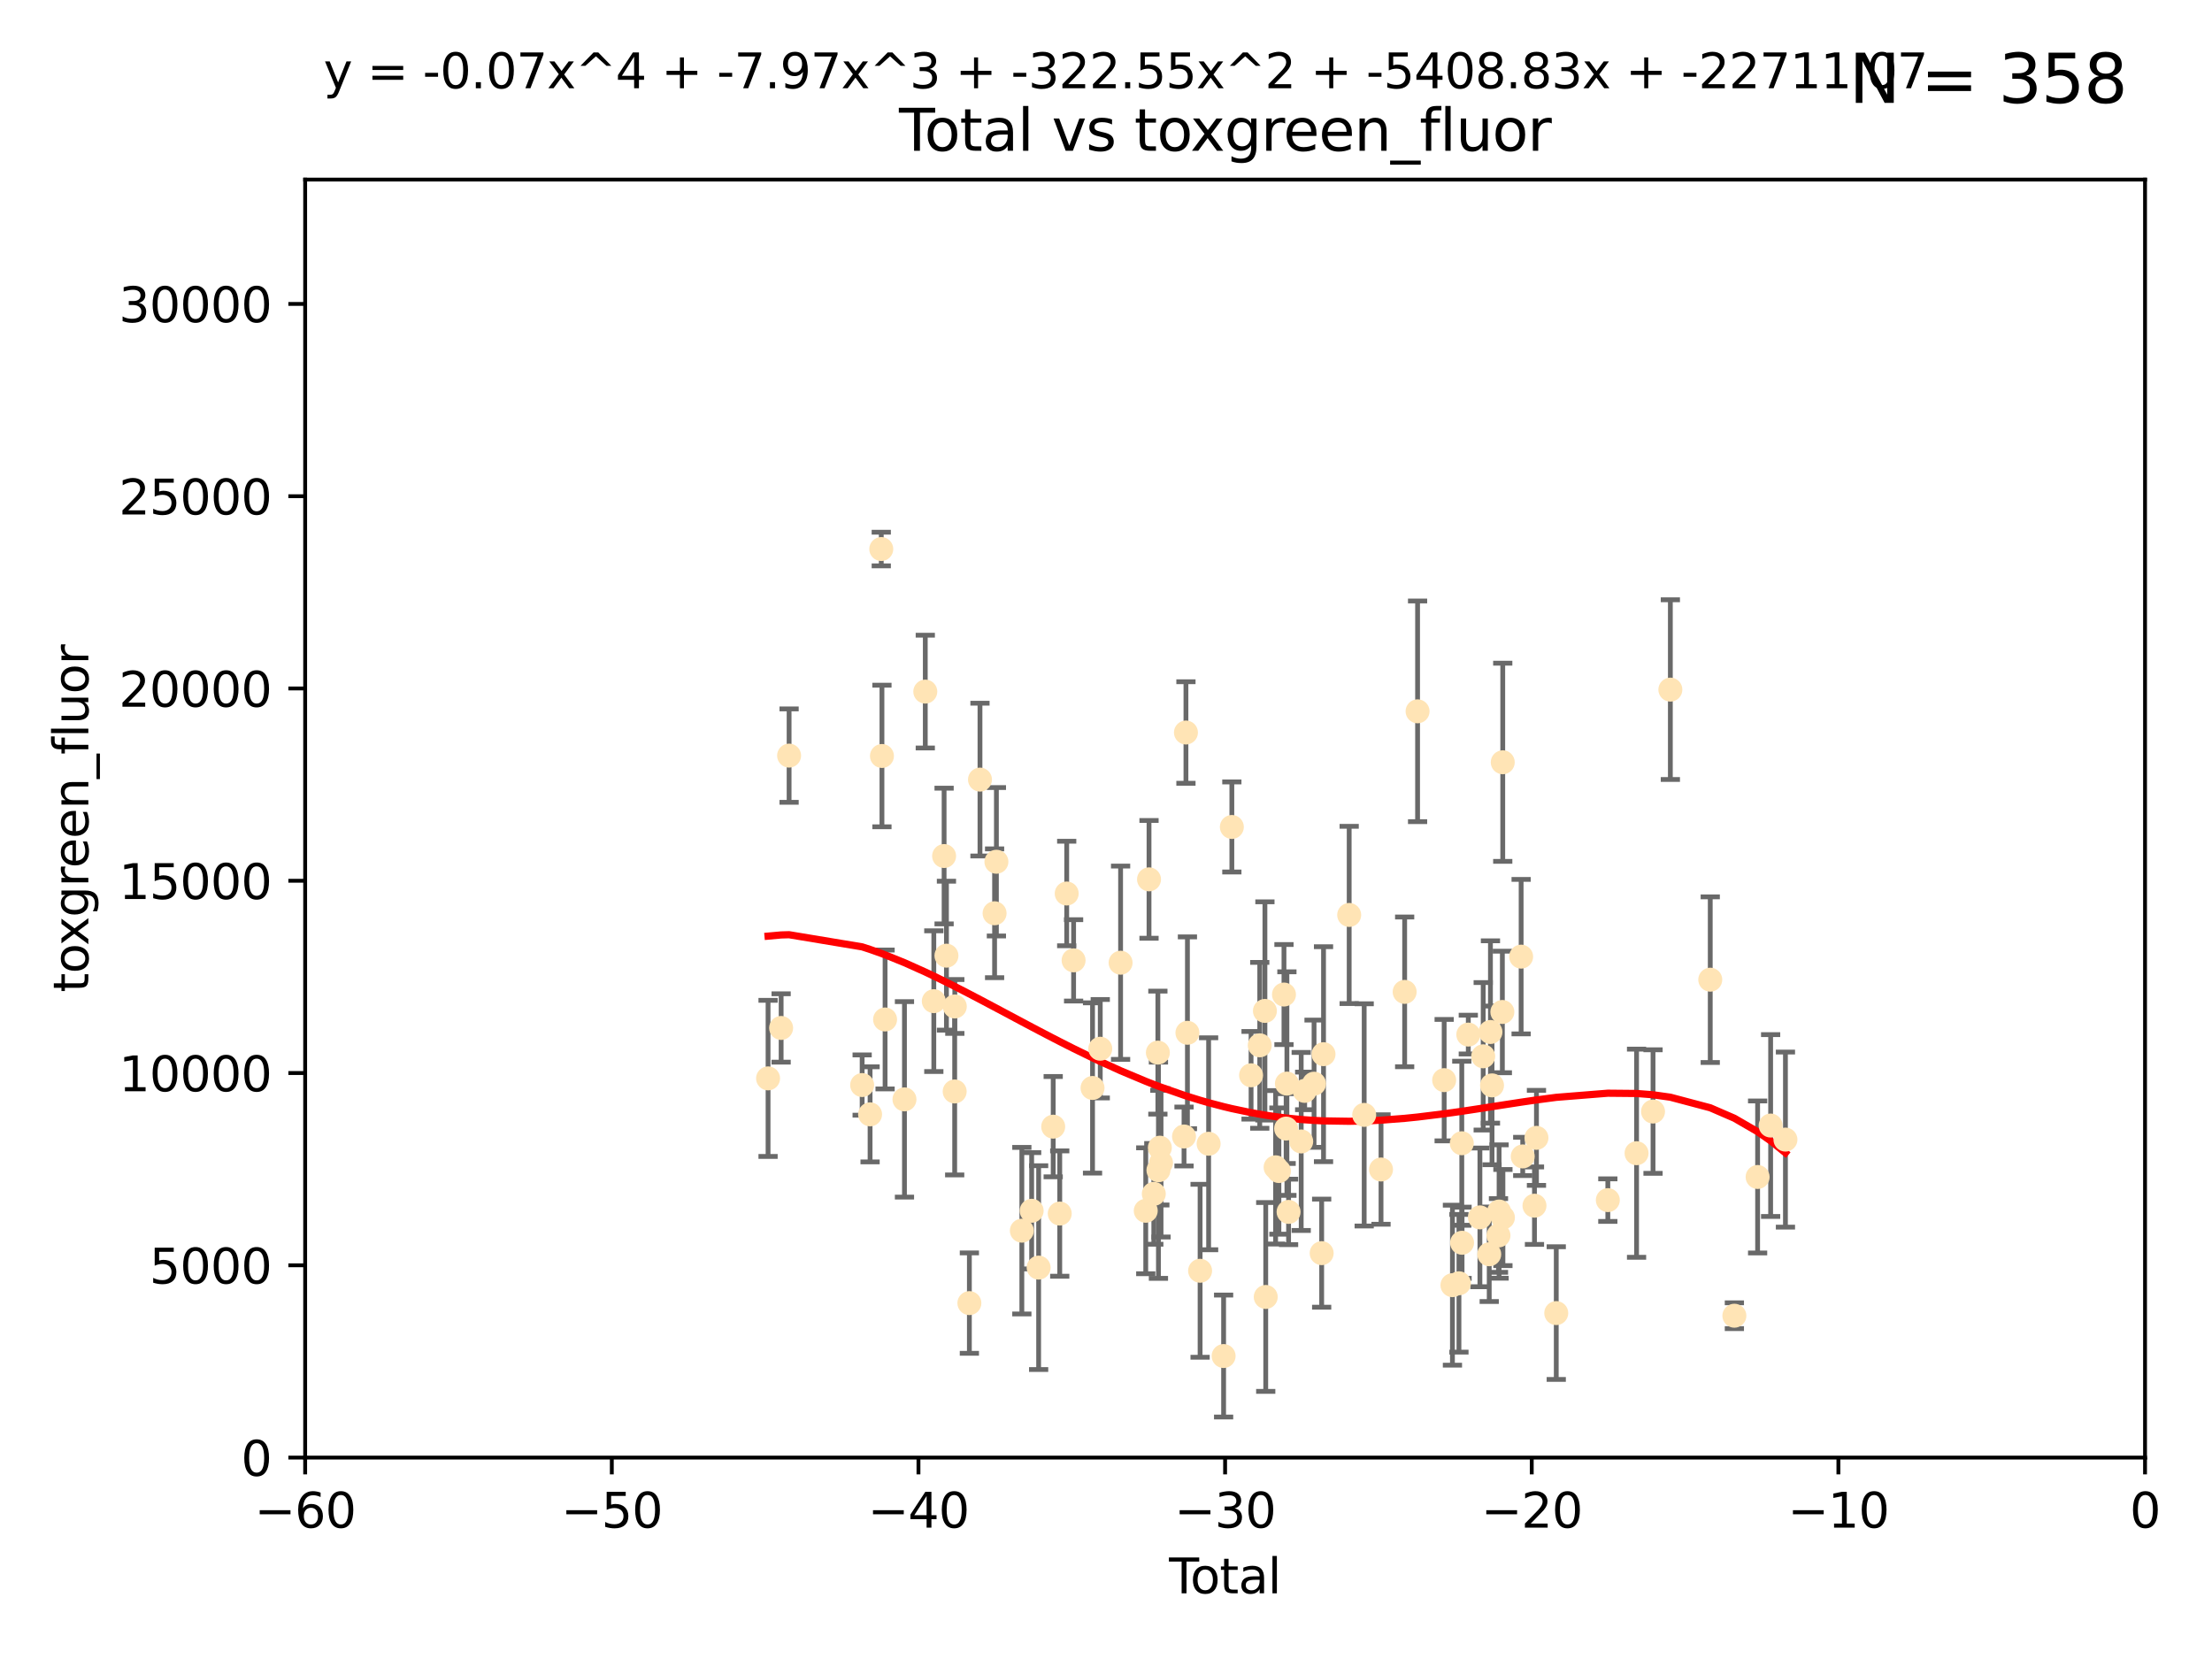 <?xml version="1.0" encoding="utf-8" standalone="no"?>
<!DOCTYPE svg PUBLIC "-//W3C//DTD SVG 1.1//EN"
  "http://www.w3.org/Graphics/SVG/1.1/DTD/svg11.dtd">
<svg xmlns:xlink="http://www.w3.org/1999/xlink" width="460.8pt" height="345.6pt" viewBox="0 0 460.8 345.6" xmlns="http://www.w3.org/2000/svg" version="1.1">
 <defs>
  <style type="text/css">*{stroke-linejoin: round; stroke-linecap: butt}</style>
 </defs>
 <g id="figure_1">
  <g id="patch_1">
   <path d="M 0 345.6 
L 460.8 345.6 
L 460.8 0 
L 0 0 
z
" style="fill: #ffffff"/>
  </g>
  <g id="axes_1">
   <g id="patch_2">
    <path d="M 63.571 303.64 
L 446.85 303.64 
L 446.85 37.411 
L 63.571 37.411 
z
" style="fill: #ffffff"/>
   </g>
   <g id="PathCollection_1">
    <defs>
     <path id="m1a5b23fe50" d="M 0 1.118 
C 0.297 1.118 0.581 1 0.791 0.791 
C 1 0.581 1.118 0.297 1.118 0 
C 1.118 -0.297 1 -0.581 0.791 -0.791 
C 0.581 -1 0.297 -1.118 0 -1.118 
C -0.297 -1.118 -0.581 -1 -0.791 -0.791 
C -1 -0.581 -1.118 -0.297 -1.118 0 
C -1.118 0.297 -1 0.581 -0.791 0.791 
C -0.581 1 -0.297 1.118 0 1.118 
z
" style="stroke: #ffe4b5"/>
    </defs>
    <g clip-path="url(#p00854c6031)">
     <use xlink:href="#m1a5b23fe50" x="160.002" y="224.647" style="fill: #ffe4b5; stroke: #ffe4b5"/>
     <use xlink:href="#m1a5b23fe50" x="162.724" y="214.142" style="fill: #ffe4b5; stroke: #ffe4b5"/>
     <use xlink:href="#m1a5b23fe50" x="164.383" y="157.407" style="fill: #ffe4b5; stroke: #ffe4b5"/>
     <use xlink:href="#m1a5b23fe50" x="179.601" y="226.035" style="fill: #ffe4b5; stroke: #ffe4b5"/>
     <use xlink:href="#m1a5b23fe50" x="181.253" y="232.138" style="fill: #ffe4b5; stroke: #ffe4b5"/>
     <use xlink:href="#m1a5b23fe50" x="183.583" y="114.374" style="fill: #ffe4b5; stroke: #ffe4b5"/>
     <use xlink:href="#m1a5b23fe50" x="183.726" y="157.486" style="fill: #ffe4b5; stroke: #ffe4b5"/>
     <use xlink:href="#m1a5b23fe50" x="184.378" y="212.376" style="fill: #ffe4b5; stroke: #ffe4b5"/>
     <use xlink:href="#m1a5b23fe50" x="188.417" y="229.021" style="fill: #ffe4b5; stroke: #ffe4b5"/>
     <use xlink:href="#m1a5b23fe50" x="192.755" y="144.073" style="fill: #ffe4b5; stroke: #ffe4b5"/>
     <use xlink:href="#m1a5b23fe50" x="194.531" y="208.559" style="fill: #ffe4b5; stroke: #ffe4b5"/>
     <use xlink:href="#m1a5b23fe50" x="196.674" y="178.326" style="fill: #ffe4b5; stroke: #ffe4b5"/>
     <use xlink:href="#m1a5b23fe50" x="197.163" y="199.083" style="fill: #ffe4b5; stroke: #ffe4b5"/>
     <use xlink:href="#m1a5b23fe50" x="198.878" y="227.372" style="fill: #ffe4b5; stroke: #ffe4b5"/>
     <use xlink:href="#m1a5b23fe50" x="198.906" y="209.665" style="fill: #ffe4b5; stroke: #ffe4b5"/>
     <use xlink:href="#m1a5b23fe50" x="201.939" y="271.461" style="fill: #ffe4b5; stroke: #ffe4b5"/>
     <use xlink:href="#m1a5b23fe50" x="204.148" y="162.405" style="fill: #ffe4b5; stroke: #ffe4b5"/>
     <use xlink:href="#m1a5b23fe50" x="207.192" y="190.252" style="fill: #ffe4b5; stroke: #ffe4b5"/>
     <use xlink:href="#m1a5b23fe50" x="207.569" y="179.519" style="fill: #ffe4b5; stroke: #ffe4b5"/>
     <use xlink:href="#m1a5b23fe50" x="212.869" y="256.373" style="fill: #ffe4b5; stroke: #ffe4b5"/>
     <use xlink:href="#m1a5b23fe50" x="214.913" y="252.225" style="fill: #ffe4b5; stroke: #ffe4b5"/>
     <use xlink:href="#m1a5b23fe50" x="216.367" y="264.067" style="fill: #ffe4b5; stroke: #ffe4b5"/>
     <use xlink:href="#m1a5b23fe50" x="219.401" y="234.705" style="fill: #ffe4b5; stroke: #ffe4b5"/>
     <use xlink:href="#m1a5b23fe50" x="220.765" y="252.808" style="fill: #ffe4b5; stroke: #ffe4b5"/>
     <use xlink:href="#m1a5b23fe50" x="222.214" y="186.135" style="fill: #ffe4b5; stroke: #ffe4b5"/>
     <use xlink:href="#m1a5b23fe50" x="223.651" y="200.061" style="fill: #ffe4b5; stroke: #ffe4b5"/>
     <use xlink:href="#m1a5b23fe50" x="227.595" y="226.641" style="fill: #ffe4b5; stroke: #ffe4b5"/>
     <use xlink:href="#m1a5b23fe50" x="229.203" y="218.47" style="fill: #ffe4b5; stroke: #ffe4b5"/>
     <use xlink:href="#m1a5b23fe50" x="233.44" y="200.551" style="fill: #ffe4b5; stroke: #ffe4b5"/>
     <use xlink:href="#m1a5b23fe50" x="238.681" y="252.228" style="fill: #ffe4b5; stroke: #ffe4b5"/>
     <use xlink:href="#m1a5b23fe50" x="239.362" y="183.184" style="fill: #ffe4b5; stroke: #ffe4b5"/>
     <use xlink:href="#m1a5b23fe50" x="240.358" y="248.704" style="fill: #ffe4b5; stroke: #ffe4b5"/>
     <use xlink:href="#m1a5b23fe50" x="241.206" y="219.276" style="fill: #ffe4b5; stroke: #ffe4b5"/>
     <use xlink:href="#m1a5b23fe50" x="241.324" y="243.781" style="fill: #ffe4b5; stroke: #ffe4b5"/>
     <use xlink:href="#m1a5b23fe50" x="241.618" y="239.082" style="fill: #ffe4b5; stroke: #ffe4b5"/>
     <use xlink:href="#m1a5b23fe50" x="241.865" y="242.243" style="fill: #ffe4b5; stroke: #ffe4b5"/>
     <use xlink:href="#m1a5b23fe50" x="246.654" y="236.753" style="fill: #ffe4b5; stroke: #ffe4b5"/>
     <use xlink:href="#m1a5b23fe50" x="247.053" y="152.596" style="fill: #ffe4b5; stroke: #ffe4b5"/>
     <use xlink:href="#m1a5b23fe50" x="247.364" y="215.15" style="fill: #ffe4b5; stroke: #ffe4b5"/>
     <use xlink:href="#m1a5b23fe50" x="250.002" y="264.724" style="fill: #ffe4b5; stroke: #ffe4b5"/>
     <use xlink:href="#m1a5b23fe50" x="251.778" y="238.266" style="fill: #ffe4b5; stroke: #ffe4b5"/>
     <use xlink:href="#m1a5b23fe50" x="254.901" y="282.488" style="fill: #ffe4b5; stroke: #ffe4b5"/>
     <use xlink:href="#m1a5b23fe50" x="256.617" y="172.272" style="fill: #ffe4b5; stroke: #ffe4b5"/>
     <use xlink:href="#m1a5b23fe50" x="260.621" y="224.002" style="fill: #ffe4b5; stroke: #ffe4b5"/>
     <use xlink:href="#m1a5b23fe50" x="262.43" y="217.759" style="fill: #ffe4b5; stroke: #ffe4b5"/>
     <use xlink:href="#m1a5b23fe50" x="263.506" y="210.594" style="fill: #ffe4b5; stroke: #ffe4b5"/>
     <use xlink:href="#m1a5b23fe50" x="263.676" y="270.179" style="fill: #ffe4b5; stroke: #ffe4b5"/>
     <use xlink:href="#m1a5b23fe50" x="265.731" y="243.169" style="fill: #ffe4b5; stroke: #ffe4b5"/>
     <use xlink:href="#m1a5b23fe50" x="266.421" y="243.949" style="fill: #ffe4b5; stroke: #ffe4b5"/>
     <use xlink:href="#m1a5b23fe50" x="267.475" y="207.182" style="fill: #ffe4b5; stroke: #ffe4b5"/>
     <use xlink:href="#m1a5b23fe50" x="267.925" y="235.101" style="fill: #ffe4b5; stroke: #ffe4b5"/>
     <use xlink:href="#m1a5b23fe50" x="268.086" y="225.731" style="fill: #ffe4b5; stroke: #ffe4b5"/>
     <use xlink:href="#m1a5b23fe50" x="268.435" y="252.459" style="fill: #ffe4b5; stroke: #ffe4b5"/>
     <use xlink:href="#m1a5b23fe50" x="271.064" y="237.786" style="fill: #ffe4b5; stroke: #ffe4b5"/>
     <use xlink:href="#m1a5b23fe50" x="271.788" y="227.251" style="fill: #ffe4b5; stroke: #ffe4b5"/>
     <use xlink:href="#m1a5b23fe50" x="273.742" y="225.755" style="fill: #ffe4b5; stroke: #ffe4b5"/>
     <use xlink:href="#m1a5b23fe50" x="275.327" y="261.055" style="fill: #ffe4b5; stroke: #ffe4b5"/>
     <use xlink:href="#m1a5b23fe50" x="275.715" y="219.606" style="fill: #ffe4b5; stroke: #ffe4b5"/>
     <use xlink:href="#m1a5b23fe50" x="281.059" y="190.6" style="fill: #ffe4b5; stroke: #ffe4b5"/>
     <use xlink:href="#m1a5b23fe50" x="284.185" y="232.253" style="fill: #ffe4b5; stroke: #ffe4b5"/>
     <use xlink:href="#m1a5b23fe50" x="287.692" y="243.629" style="fill: #ffe4b5; stroke: #ffe4b5"/>
     <use xlink:href="#m1a5b23fe50" x="292.616" y="206.627" style="fill: #ffe4b5; stroke: #ffe4b5"/>
     <use xlink:href="#m1a5b23fe50" x="295.307" y="148.181" style="fill: #ffe4b5; stroke: #ffe4b5"/>
     <use xlink:href="#m1a5b23fe50" x="300.846" y="225.013" style="fill: #ffe4b5; stroke: #ffe4b5"/>
     <use xlink:href="#m1a5b23fe50" x="302.57" y="267.724" style="fill: #ffe4b5; stroke: #ffe4b5"/>
     <use xlink:href="#m1a5b23fe50" x="303.925" y="267.331" style="fill: #ffe4b5; stroke: #ffe4b5"/>
     <use xlink:href="#m1a5b23fe50" x="304.518" y="238.16" style="fill: #ffe4b5; stroke: #ffe4b5"/>
     <use xlink:href="#m1a5b23fe50" x="304.574" y="258.889" style="fill: #ffe4b5; stroke: #ffe4b5"/>
     <use xlink:href="#m1a5b23fe50" x="305.874" y="215.522" style="fill: #ffe4b5; stroke: #ffe4b5"/>
     <use xlink:href="#m1a5b23fe50" x="308.293" y="253.604" style="fill: #ffe4b5; stroke: #ffe4b5"/>
     <use xlink:href="#m1a5b23fe50" x="308.979" y="220.048" style="fill: #ffe4b5; stroke: #ffe4b5"/>
     <use xlink:href="#m1a5b23fe50" x="310.233" y="261.286" style="fill: #ffe4b5; stroke: #ffe4b5"/>
     <use xlink:href="#m1a5b23fe50" x="310.488" y="214.982" style="fill: #ffe4b5; stroke: #ffe4b5"/>
     <use xlink:href="#m1a5b23fe50" x="310.817" y="226.106" style="fill: #ffe4b5; stroke: #ffe4b5"/>
     <use xlink:href="#m1a5b23fe50" x="312.161" y="257.367" style="fill: #ffe4b5; stroke: #ffe4b5"/>
     <use xlink:href="#m1a5b23fe50" x="312.288" y="252.382" style="fill: #ffe4b5; stroke: #ffe4b5"/>
     <use xlink:href="#m1a5b23fe50" x="312.969" y="210.811" style="fill: #ffe4b5; stroke: #ffe4b5"/>
     <use xlink:href="#m1a5b23fe50" x="313.05" y="158.794" style="fill: #ffe4b5; stroke: #ffe4b5"/>
     <use xlink:href="#m1a5b23fe50" x="313.086" y="253.638" style="fill: #ffe4b5; stroke: #ffe4b5"/>
     <use xlink:href="#m1a5b23fe50" x="316.88" y="199.286" style="fill: #ffe4b5; stroke: #ffe4b5"/>
     <use xlink:href="#m1a5b23fe50" x="317.212" y="240.904" style="fill: #ffe4b5; stroke: #ffe4b5"/>
     <use xlink:href="#m1a5b23fe50" x="319.659" y="251.165" style="fill: #ffe4b5; stroke: #ffe4b5"/>
     <use xlink:href="#m1a5b23fe50" x="320.072" y="237.036" style="fill: #ffe4b5; stroke: #ffe4b5"/>
     <use xlink:href="#m1a5b23fe50" x="324.196" y="273.541" style="fill: #ffe4b5; stroke: #ffe4b5"/>
     <use xlink:href="#m1a5b23fe50" x="334.94" y="250.007" style="fill: #ffe4b5; stroke: #ffe4b5"/>
     <use xlink:href="#m1a5b23fe50" x="340.925" y="240.236" style="fill: #ffe4b5; stroke: #ffe4b5"/>
     <use xlink:href="#m1a5b23fe50" x="344.356" y="231.557" style="fill: #ffe4b5; stroke: #ffe4b5"/>
     <use xlink:href="#m1a5b23fe50" x="347.966" y="143.661" style="fill: #ffe4b5; stroke: #ffe4b5"/>
     <use xlink:href="#m1a5b23fe50" x="356.277" y="204.085" style="fill: #ffe4b5; stroke: #ffe4b5"/>
     <use xlink:href="#m1a5b23fe50" x="361.302" y="274.088" style="fill: #ffe4b5; stroke: #ffe4b5"/>
     <use xlink:href="#m1a5b23fe50" x="366.143" y="245.186" style="fill: #ffe4b5; stroke: #ffe4b5"/>
     <use xlink:href="#m1a5b23fe50" x="368.855" y="234.47" style="fill: #ffe4b5; stroke: #ffe4b5"/>
     <use xlink:href="#m1a5b23fe50" x="371.94" y="237.399" style="fill: #ffe4b5; stroke: #ffe4b5"/>
    </g>
   </g>
   <g id="matplotlib.axis_1">
    <g id="xtick_1">
     <g id="line2d_1">
      <defs>
       <path id="me90ccc2691" d="M 0 0 
L 0 3.5 
" style="stroke: #000000; stroke-width: 0.8"/>
      </defs>
      <g>
       <use xlink:href="#me90ccc2691" x="63.571" y="303.64" style="stroke: #000000; stroke-width: 0.8"/>
      </g>
     </g>
     <g id="text_1">
      <!-- −60 -->
      <g transform="translate(53.019 318.238)scale(0.1 -0.1)">
       <defs>
        <path id="DejaVuSans-2212" d="M 678 2272 
L 4684 2272 
L 4684 1741 
L 678 1741 
L 678 2272 
z
" transform="scale(0.016)"/>
        <path id="DejaVuSans-36" d="M 2113 2584 
Q 1688 2584 1439 2293 
Q 1191 2003 1191 1497 
Q 1191 994 1439 701 
Q 1688 409 2113 409 
Q 2538 409 2786 701 
Q 3034 994 3034 1497 
Q 3034 2003 2786 2293 
Q 2538 2584 2113 2584 
z
M 3366 4563 
L 3366 3988 
Q 3128 4100 2886 4159 
Q 2644 4219 2406 4219 
Q 1781 4219 1451 3797 
Q 1122 3375 1075 2522 
Q 1259 2794 1537 2939 
Q 1816 3084 2150 3084 
Q 2853 3084 3261 2657 
Q 3669 2231 3669 1497 
Q 3669 778 3244 343 
Q 2819 -91 2113 -91 
Q 1303 -91 875 529 
Q 447 1150 447 2328 
Q 447 3434 972 4092 
Q 1497 4750 2381 4750 
Q 2619 4750 2861 4703 
Q 3103 4656 3366 4563 
z
" transform="scale(0.016)"/>
        <path id="DejaVuSans-30" d="M 2034 4250 
Q 1547 4250 1301 3770 
Q 1056 3291 1056 2328 
Q 1056 1369 1301 889 
Q 1547 409 2034 409 
Q 2525 409 2770 889 
Q 3016 1369 3016 2328 
Q 3016 3291 2770 3770 
Q 2525 4250 2034 4250 
z
M 2034 4750 
Q 2819 4750 3233 4129 
Q 3647 3509 3647 2328 
Q 3647 1150 3233 529 
Q 2819 -91 2034 -91 
Q 1250 -91 836 529 
Q 422 1150 422 2328 
Q 422 3509 836 4129 
Q 1250 4750 2034 4750 
z
" transform="scale(0.016)"/>
       </defs>
       <use xlink:href="#DejaVuSans-2212"/>
       <use xlink:href="#DejaVuSans-36" x="83.789"/>
       <use xlink:href="#DejaVuSans-30" x="147.412"/>
      </g>
     </g>
    </g>
    <g id="xtick_2">
     <g id="line2d_2">
      <g>
       <use xlink:href="#me90ccc2691" x="127.451" y="303.64" style="stroke: #000000; stroke-width: 0.8"/>
      </g>
     </g>
     <g id="text_2">
      <!-- −50 -->
      <g transform="translate(116.899 318.238)scale(0.1 -0.1)">
       <defs>
        <path id="DejaVuSans-35" d="M 691 4666 
L 3169 4666 
L 3169 4134 
L 1269 4134 
L 1269 2991 
Q 1406 3038 1543 3061 
Q 1681 3084 1819 3084 
Q 2600 3084 3056 2656 
Q 3513 2228 3513 1497 
Q 3513 744 3044 326 
Q 2575 -91 1722 -91 
Q 1428 -91 1123 -41 
Q 819 9 494 109 
L 494 744 
Q 775 591 1075 516 
Q 1375 441 1709 441 
Q 2250 441 2565 725 
Q 2881 1009 2881 1497 
Q 2881 1984 2565 2268 
Q 2250 2553 1709 2553 
Q 1456 2553 1204 2497 
Q 953 2441 691 2322 
L 691 4666 
z
" transform="scale(0.016)"/>
       </defs>
       <use xlink:href="#DejaVuSans-2212"/>
       <use xlink:href="#DejaVuSans-35" x="83.789"/>
       <use xlink:href="#DejaVuSans-30" x="147.412"/>
      </g>
     </g>
    </g>
    <g id="xtick_3">
     <g id="line2d_3">
      <g>
       <use xlink:href="#me90ccc2691" x="191.331" y="303.64" style="stroke: #000000; stroke-width: 0.8"/>
      </g>
     </g>
     <g id="text_3">
      <!-- −40 -->
      <g transform="translate(180.778 318.238)scale(0.1 -0.1)">
       <defs>
        <path id="DejaVuSans-34" d="M 2419 4116 
L 825 1625 
L 2419 1625 
L 2419 4116 
z
M 2253 4666 
L 3047 4666 
L 3047 1625 
L 3713 1625 
L 3713 1100 
L 3047 1100 
L 3047 0 
L 2419 0 
L 2419 1100 
L 313 1100 
L 313 1709 
L 2253 4666 
z
" transform="scale(0.016)"/>
       </defs>
       <use xlink:href="#DejaVuSans-2212"/>
       <use xlink:href="#DejaVuSans-34" x="83.789"/>
       <use xlink:href="#DejaVuSans-30" x="147.412"/>
      </g>
     </g>
    </g>
    <g id="xtick_4">
     <g id="line2d_4">
      <g>
       <use xlink:href="#me90ccc2691" x="255.211" y="303.64" style="stroke: #000000; stroke-width: 0.8"/>
      </g>
     </g>
     <g id="text_4">
      <!-- −30 -->
      <g transform="translate(244.658 318.238)scale(0.1 -0.1)">
       <defs>
        <path id="DejaVuSans-33" d="M 2597 2516 
Q 3050 2419 3304 2112 
Q 3559 1806 3559 1356 
Q 3559 666 3084 287 
Q 2609 -91 1734 -91 
Q 1441 -91 1130 -33 
Q 819 25 488 141 
L 488 750 
Q 750 597 1062 519 
Q 1375 441 1716 441 
Q 2309 441 2620 675 
Q 2931 909 2931 1356 
Q 2931 1769 2642 2001 
Q 2353 2234 1838 2234 
L 1294 2234 
L 1294 2753 
L 1863 2753 
Q 2328 2753 2575 2939 
Q 2822 3125 2822 3475 
Q 2822 3834 2567 4026 
Q 2313 4219 1838 4219 
Q 1578 4219 1281 4162 
Q 984 4106 628 3988 
L 628 4550 
Q 988 4650 1302 4700 
Q 1616 4750 1894 4750 
Q 2613 4750 3031 4423 
Q 3450 4097 3450 3541 
Q 3450 3153 3228 2886 
Q 3006 2619 2597 2516 
z
" transform="scale(0.016)"/>
       </defs>
       <use xlink:href="#DejaVuSans-2212"/>
       <use xlink:href="#DejaVuSans-33" x="83.789"/>
       <use xlink:href="#DejaVuSans-30" x="147.412"/>
      </g>
     </g>
    </g>
    <g id="xtick_5">
     <g id="line2d_5">
      <g>
       <use xlink:href="#me90ccc2691" x="319.09" y="303.64" style="stroke: #000000; stroke-width: 0.8"/>
      </g>
     </g>
     <g id="text_5">
      <!-- −20 -->
      <g transform="translate(308.538 318.238)scale(0.1 -0.1)">
       <defs>
        <path id="DejaVuSans-32" d="M 1228 531 
L 3431 531 
L 3431 0 
L 469 0 
L 469 531 
Q 828 903 1448 1529 
Q 2069 2156 2228 2338 
Q 2531 2678 2651 2914 
Q 2772 3150 2772 3378 
Q 2772 3750 2511 3984 
Q 2250 4219 1831 4219 
Q 1534 4219 1204 4116 
Q 875 4013 500 3803 
L 500 4441 
Q 881 4594 1212 4672 
Q 1544 4750 1819 4750 
Q 2544 4750 2975 4387 
Q 3406 4025 3406 3419 
Q 3406 3131 3298 2873 
Q 3191 2616 2906 2266 
Q 2828 2175 2409 1742 
Q 1991 1309 1228 531 
z
" transform="scale(0.016)"/>
       </defs>
       <use xlink:href="#DejaVuSans-2212"/>
       <use xlink:href="#DejaVuSans-32" x="83.789"/>
       <use xlink:href="#DejaVuSans-30" x="147.412"/>
      </g>
     </g>
    </g>
    <g id="xtick_6">
     <g id="line2d_6">
      <g>
       <use xlink:href="#me90ccc2691" x="382.97" y="303.64" style="stroke: #000000; stroke-width: 0.8"/>
      </g>
     </g>
     <g id="text_6">
      <!-- −10 -->
      <g transform="translate(372.418 318.238)scale(0.1 -0.1)">
       <defs>
        <path id="DejaVuSans-31" d="M 794 531 
L 1825 531 
L 1825 4091 
L 703 3866 
L 703 4441 
L 1819 4666 
L 2450 4666 
L 2450 531 
L 3481 531 
L 3481 0 
L 794 0 
L 794 531 
z
" transform="scale(0.016)"/>
       </defs>
       <use xlink:href="#DejaVuSans-2212"/>
       <use xlink:href="#DejaVuSans-31" x="83.789"/>
       <use xlink:href="#DejaVuSans-30" x="147.412"/>
      </g>
     </g>
    </g>
    <g id="xtick_7">
     <g id="line2d_7">
      <g>
       <use xlink:href="#me90ccc2691" x="446.85" y="303.64" style="stroke: #000000; stroke-width: 0.8"/>
      </g>
     </g>
     <g id="text_7">
      <!-- 0 -->
      <g transform="translate(443.669 318.238)scale(0.1 -0.1)">
       <use xlink:href="#DejaVuSans-30"/>
      </g>
     </g>
    </g>
    <g id="text_8">
     <!-- Total -->
     <g transform="translate(243.534 331.917)scale(0.1 -0.1)">
      <defs>
       <path id="DejaVuSans-54" d="M -19 4666 
L 3928 4666 
L 3928 4134 
L 2272 4134 
L 2272 0 
L 1638 0 
L 1638 4134 
L -19 4134 
L -19 4666 
z
" transform="scale(0.016)"/>
       <path id="DejaVuSans-6f" d="M 1959 3097 
Q 1497 3097 1228 2736 
Q 959 2375 959 1747 
Q 959 1119 1226 758 
Q 1494 397 1959 397 
Q 2419 397 2687 759 
Q 2956 1122 2956 1747 
Q 2956 2369 2687 2733 
Q 2419 3097 1959 3097 
z
M 1959 3584 
Q 2709 3584 3137 3096 
Q 3566 2609 3566 1747 
Q 3566 888 3137 398 
Q 2709 -91 1959 -91 
Q 1206 -91 779 398 
Q 353 888 353 1747 
Q 353 2609 779 3096 
Q 1206 3584 1959 3584 
z
" transform="scale(0.016)"/>
       <path id="DejaVuSans-74" d="M 1172 4494 
L 1172 3500 
L 2356 3500 
L 2356 3053 
L 1172 3053 
L 1172 1153 
Q 1172 725 1289 603 
Q 1406 481 1766 481 
L 2356 481 
L 2356 0 
L 1766 0 
Q 1100 0 847 248 
Q 594 497 594 1153 
L 594 3053 
L 172 3053 
L 172 3500 
L 594 3500 
L 594 4494 
L 1172 4494 
z
" transform="scale(0.016)"/>
       <path id="DejaVuSans-61" d="M 2194 1759 
Q 1497 1759 1228 1600 
Q 959 1441 959 1056 
Q 959 750 1161 570 
Q 1363 391 1709 391 
Q 2188 391 2477 730 
Q 2766 1069 2766 1631 
L 2766 1759 
L 2194 1759 
z
M 3341 1997 
L 3341 0 
L 2766 0 
L 2766 531 
Q 2569 213 2275 61 
Q 1981 -91 1556 -91 
Q 1019 -91 701 211 
Q 384 513 384 1019 
Q 384 1609 779 1909 
Q 1175 2209 1959 2209 
L 2766 2209 
L 2766 2266 
Q 2766 2663 2505 2880 
Q 2244 3097 1772 3097 
Q 1472 3097 1187 3025 
Q 903 2953 641 2809 
L 641 3341 
Q 956 3463 1253 3523 
Q 1550 3584 1831 3584 
Q 2591 3584 2966 3190 
Q 3341 2797 3341 1997 
z
" transform="scale(0.016)"/>
       <path id="DejaVuSans-6c" d="M 603 4863 
L 1178 4863 
L 1178 0 
L 603 0 
L 603 4863 
z
" transform="scale(0.016)"/>
      </defs>
      <use xlink:href="#DejaVuSans-54"/>
      <use xlink:href="#DejaVuSans-6f" x="44.084"/>
      <use xlink:href="#DejaVuSans-74" x="105.266"/>
      <use xlink:href="#DejaVuSans-61" x="144.475"/>
      <use xlink:href="#DejaVuSans-6c" x="205.754"/>
     </g>
    </g>
   </g>
   <g id="matplotlib.axis_2">
    <g id="ytick_1">
     <g id="line2d_8">
      <defs>
       <path id="mbc0d8ba460" d="M 0 0 
L -3.5 0 
" style="stroke: #000000; stroke-width: 0.8"/>
      </defs>
      <g>
       <use xlink:href="#mbc0d8ba460" x="63.571" y="303.64" style="stroke: #000000; stroke-width: 0.8"/>
      </g>
     </g>
     <g id="text_9">
      <!-- 0 -->
      <g transform="translate(50.209 307.439)scale(0.1 -0.1)">
       <use xlink:href="#DejaVuSans-30"/>
      </g>
     </g>
    </g>
    <g id="ytick_2">
     <g id="line2d_9">
      <g>
       <use xlink:href="#mbc0d8ba460" x="63.571" y="263.586" style="stroke: #000000; stroke-width: 0.8"/>
      </g>
     </g>
     <g id="text_10">
      <!-- 5000 -->
      <g transform="translate(31.121 267.385)scale(0.1 -0.1)">
       <use xlink:href="#DejaVuSans-35"/>
       <use xlink:href="#DejaVuSans-30" x="63.623"/>
       <use xlink:href="#DejaVuSans-30" x="127.246"/>
       <use xlink:href="#DejaVuSans-30" x="190.869"/>
      </g>
     </g>
    </g>
    <g id="ytick_3">
     <g id="line2d_10">
      <g>
       <use xlink:href="#mbc0d8ba460" x="63.571" y="223.532" style="stroke: #000000; stroke-width: 0.8"/>
      </g>
     </g>
     <g id="text_11">
      <!-- 10000 -->
      <g transform="translate(24.759 227.331)scale(0.1 -0.1)">
       <use xlink:href="#DejaVuSans-31"/>
       <use xlink:href="#DejaVuSans-30" x="63.623"/>
       <use xlink:href="#DejaVuSans-30" x="127.246"/>
       <use xlink:href="#DejaVuSans-30" x="190.869"/>
       <use xlink:href="#DejaVuSans-30" x="254.492"/>
      </g>
     </g>
    </g>
    <g id="ytick_4">
     <g id="line2d_11">
      <g>
       <use xlink:href="#mbc0d8ba460" x="63.571" y="183.478" style="stroke: #000000; stroke-width: 0.8"/>
      </g>
     </g>
     <g id="text_12">
      <!-- 15000 -->
      <g transform="translate(24.759 187.278)scale(0.1 -0.1)">
       <use xlink:href="#DejaVuSans-31"/>
       <use xlink:href="#DejaVuSans-35" x="63.623"/>
       <use xlink:href="#DejaVuSans-30" x="127.246"/>
       <use xlink:href="#DejaVuSans-30" x="190.869"/>
       <use xlink:href="#DejaVuSans-30" x="254.492"/>
      </g>
     </g>
    </g>
    <g id="ytick_5">
     <g id="line2d_12">
      <g>
       <use xlink:href="#mbc0d8ba460" x="63.571" y="143.424" style="stroke: #000000; stroke-width: 0.8"/>
      </g>
     </g>
     <g id="text_13">
      <!-- 20000 -->
      <g transform="translate(24.759 147.224)scale(0.1 -0.1)">
       <use xlink:href="#DejaVuSans-32"/>
       <use xlink:href="#DejaVuSans-30" x="63.623"/>
       <use xlink:href="#DejaVuSans-30" x="127.246"/>
       <use xlink:href="#DejaVuSans-30" x="190.869"/>
       <use xlink:href="#DejaVuSans-30" x="254.492"/>
      </g>
     </g>
    </g>
    <g id="ytick_6">
     <g id="line2d_13">
      <g>
       <use xlink:href="#mbc0d8ba460" x="63.571" y="103.371" style="stroke: #000000; stroke-width: 0.8"/>
      </g>
     </g>
     <g id="text_14">
      <!-- 25000 -->
      <g transform="translate(24.759 107.17)scale(0.1 -0.1)">
       <use xlink:href="#DejaVuSans-32"/>
       <use xlink:href="#DejaVuSans-35" x="63.623"/>
       <use xlink:href="#DejaVuSans-30" x="127.246"/>
       <use xlink:href="#DejaVuSans-30" x="190.869"/>
       <use xlink:href="#DejaVuSans-30" x="254.492"/>
      </g>
     </g>
    </g>
    <g id="ytick_7">
     <g id="line2d_14">
      <g>
       <use xlink:href="#mbc0d8ba460" x="63.571" y="63.317" style="stroke: #000000; stroke-width: 0.8"/>
      </g>
     </g>
     <g id="text_15">
      <!-- 30000 -->
      <g transform="translate(24.759 67.116)scale(0.1 -0.1)">
       <use xlink:href="#DejaVuSans-33"/>
       <use xlink:href="#DejaVuSans-30" x="63.623"/>
       <use xlink:href="#DejaVuSans-30" x="127.246"/>
       <use xlink:href="#DejaVuSans-30" x="190.869"/>
       <use xlink:href="#DejaVuSans-30" x="254.492"/>
      </g>
     </g>
    </g>
    <g id="text_16">
     <!-- toxgreen_fluor -->
     <g transform="translate(18.401 206.72)rotate(-90)scale(0.1 -0.1)">
      <defs>
       <path id="DejaVuSans-78" d="M 3513 3500 
L 2247 1797 
L 3578 0 
L 2900 0 
L 1881 1375 
L 863 0 
L 184 0 
L 1544 1831 
L 300 3500 
L 978 3500 
L 1906 2253 
L 2834 3500 
L 3513 3500 
z
" transform="scale(0.016)"/>
       <path id="DejaVuSans-67" d="M 2906 1791 
Q 2906 2416 2648 2759 
Q 2391 3103 1925 3103 
Q 1463 3103 1205 2759 
Q 947 2416 947 1791 
Q 947 1169 1205 825 
Q 1463 481 1925 481 
Q 2391 481 2648 825 
Q 2906 1169 2906 1791 
z
M 3481 434 
Q 3481 -459 3084 -895 
Q 2688 -1331 1869 -1331 
Q 1566 -1331 1297 -1286 
Q 1028 -1241 775 -1147 
L 775 -588 
Q 1028 -725 1275 -790 
Q 1522 -856 1778 -856 
Q 2344 -856 2625 -561 
Q 2906 -266 2906 331 
L 2906 616 
Q 2728 306 2450 153 
Q 2172 0 1784 0 
Q 1141 0 747 490 
Q 353 981 353 1791 
Q 353 2603 747 3093 
Q 1141 3584 1784 3584 
Q 2172 3584 2450 3431 
Q 2728 3278 2906 2969 
L 2906 3500 
L 3481 3500 
L 3481 434 
z
" transform="scale(0.016)"/>
       <path id="DejaVuSans-72" d="M 2631 2963 
Q 2534 3019 2420 3045 
Q 2306 3072 2169 3072 
Q 1681 3072 1420 2755 
Q 1159 2438 1159 1844 
L 1159 0 
L 581 0 
L 581 3500 
L 1159 3500 
L 1159 2956 
Q 1341 3275 1631 3429 
Q 1922 3584 2338 3584 
Q 2397 3584 2469 3576 
Q 2541 3569 2628 3553 
L 2631 2963 
z
" transform="scale(0.016)"/>
       <path id="DejaVuSans-65" d="M 3597 1894 
L 3597 1613 
L 953 1613 
Q 991 1019 1311 708 
Q 1631 397 2203 397 
Q 2534 397 2845 478 
Q 3156 559 3463 722 
L 3463 178 
Q 3153 47 2828 -22 
Q 2503 -91 2169 -91 
Q 1331 -91 842 396 
Q 353 884 353 1716 
Q 353 2575 817 3079 
Q 1281 3584 2069 3584 
Q 2775 3584 3186 3129 
Q 3597 2675 3597 1894 
z
M 3022 2063 
Q 3016 2534 2758 2815 
Q 2500 3097 2075 3097 
Q 1594 3097 1305 2825 
Q 1016 2553 972 2059 
L 3022 2063 
z
" transform="scale(0.016)"/>
       <path id="DejaVuSans-6e" d="M 3513 2113 
L 3513 0 
L 2938 0 
L 2938 2094 
Q 2938 2591 2744 2837 
Q 2550 3084 2163 3084 
Q 1697 3084 1428 2787 
Q 1159 2491 1159 1978 
L 1159 0 
L 581 0 
L 581 3500 
L 1159 3500 
L 1159 2956 
Q 1366 3272 1645 3428 
Q 1925 3584 2291 3584 
Q 2894 3584 3203 3211 
Q 3513 2838 3513 2113 
z
" transform="scale(0.016)"/>
       <path id="DejaVuSans-5f" d="M 3263 -1063 
L 3263 -1509 
L -63 -1509 
L -63 -1063 
L 3263 -1063 
z
" transform="scale(0.016)"/>
       <path id="DejaVuSans-66" d="M 2375 4863 
L 2375 4384 
L 1825 4384 
Q 1516 4384 1395 4259 
Q 1275 4134 1275 3809 
L 1275 3500 
L 2222 3500 
L 2222 3053 
L 1275 3053 
L 1275 0 
L 697 0 
L 697 3053 
L 147 3053 
L 147 3500 
L 697 3500 
L 697 3744 
Q 697 4328 969 4595 
Q 1241 4863 1831 4863 
L 2375 4863 
z
" transform="scale(0.016)"/>
       <path id="DejaVuSans-75" d="M 544 1381 
L 544 3500 
L 1119 3500 
L 1119 1403 
Q 1119 906 1312 657 
Q 1506 409 1894 409 
Q 2359 409 2629 706 
Q 2900 1003 2900 1516 
L 2900 3500 
L 3475 3500 
L 3475 0 
L 2900 0 
L 2900 538 
Q 2691 219 2414 64 
Q 2138 -91 1772 -91 
Q 1169 -91 856 284 
Q 544 659 544 1381 
z
M 1991 3584 
L 1991 3584 
z
" transform="scale(0.016)"/>
      </defs>
      <use xlink:href="#DejaVuSans-74"/>
      <use xlink:href="#DejaVuSans-6f" x="39.209"/>
      <use xlink:href="#DejaVuSans-78" x="97.266"/>
      <use xlink:href="#DejaVuSans-67" x="156.445"/>
      <use xlink:href="#DejaVuSans-72" x="219.922"/>
      <use xlink:href="#DejaVuSans-65" x="258.785"/>
      <use xlink:href="#DejaVuSans-65" x="320.309"/>
      <use xlink:href="#DejaVuSans-6e" x="381.832"/>
      <use xlink:href="#DejaVuSans-5f" x="445.211"/>
      <use xlink:href="#DejaVuSans-66" x="495.211"/>
      <use xlink:href="#DejaVuSans-6c" x="530.416"/>
      <use xlink:href="#DejaVuSans-75" x="558.199"/>
      <use xlink:href="#DejaVuSans-6f" x="621.578"/>
      <use xlink:href="#DejaVuSans-72" x="682.76"/>
     </g>
    </g>
   </g>
   <g id="LineCollection_1">
    <path d="M 160.002 240.906 
L 160.002 208.387 
" clip-path="url(#p00854c6031)" style="fill: none; stroke: #696969"/>
    <path d="M 162.724 221.265 
L 162.724 207.019 
" clip-path="url(#p00854c6031)" style="fill: none; stroke: #696969"/>
    <path d="M 164.383 167.138 
L 164.383 147.676 
" clip-path="url(#p00854c6031)" style="fill: none; stroke: #696969"/>
    <path d="M 179.601 232.311 
L 179.601 219.76 
" clip-path="url(#p00854c6031)" style="fill: none; stroke: #696969"/>
    <path d="M 181.253 242.041 
L 181.253 222.234 
" clip-path="url(#p00854c6031)" style="fill: none; stroke: #696969"/>
    <path d="M 183.583 117.88 
L 183.583 110.867 
" clip-path="url(#p00854c6031)" style="fill: none; stroke: #696969"/>
    <path d="M 183.726 172.235 
L 183.726 142.737 
" clip-path="url(#p00854c6031)" style="fill: none; stroke: #696969"/>
    <path d="M 184.378 226.84 
L 184.378 197.912 
" clip-path="url(#p00854c6031)" style="fill: none; stroke: #696969"/>
    <path d="M 188.417 249.381 
L 188.417 208.66 
" clip-path="url(#p00854c6031)" style="fill: none; stroke: #696969"/>
    <path d="M 192.755 155.821 
L 192.755 132.326 
" clip-path="url(#p00854c6031)" style="fill: none; stroke: #696969"/>
    <path d="M 194.531 223.215 
L 194.531 193.903 
" clip-path="url(#p00854c6031)" style="fill: none; stroke: #696969"/>
    <path d="M 196.674 192.461 
L 196.674 164.191 
" clip-path="url(#p00854c6031)" style="fill: none; stroke: #696969"/>
    <path d="M 197.163 214.596 
L 197.163 183.571 
" clip-path="url(#p00854c6031)" style="fill: none; stroke: #696969"/>
    <path d="M 198.878 244.762 
L 198.878 209.983 
" clip-path="url(#p00854c6031)" style="fill: none; stroke: #696969"/>
    <path d="M 198.906 215.276 
L 198.906 204.053 
" clip-path="url(#p00854c6031)" style="fill: none; stroke: #696969"/>
    <path d="M 201.939 281.916 
L 201.939 261.006 
" clip-path="url(#p00854c6031)" style="fill: none; stroke: #696969"/>
    <path d="M 204.148 178.319 
L 204.148 146.49 
" clip-path="url(#p00854c6031)" style="fill: none; stroke: #696969"/>
    <path d="M 207.192 203.666 
L 207.192 176.838 
" clip-path="url(#p00854c6031)" style="fill: none; stroke: #696969"/>
    <path d="M 207.569 194.976 
L 207.569 164.063 
" clip-path="url(#p00854c6031)" style="fill: none; stroke: #696969"/>
    <path d="M 212.869 273.718 
L 212.869 239.028 
" clip-path="url(#p00854c6031)" style="fill: none; stroke: #696969"/>
    <path d="M 214.913 264.341 
L 214.913 240.11 
" clip-path="url(#p00854c6031)" style="fill: none; stroke: #696969"/>
    <path d="M 216.367 285.293 
L 216.367 242.842 
" clip-path="url(#p00854c6031)" style="fill: none; stroke: #696969"/>
    <path d="M 219.401 245.154 
L 219.401 224.257 
" clip-path="url(#p00854c6031)" style="fill: none; stroke: #696969"/>
    <path d="M 220.765 265.864 
L 220.765 239.753 
" clip-path="url(#p00854c6031)" style="fill: none; stroke: #696969"/>
    <path d="M 222.214 197.024 
L 222.214 175.246 
" clip-path="url(#p00854c6031)" style="fill: none; stroke: #696969"/>
    <path d="M 223.651 208.536 
L 223.651 191.586 
" clip-path="url(#p00854c6031)" style="fill: none; stroke: #696969"/>
    <path d="M 227.595 244.374 
L 227.595 208.907 
" clip-path="url(#p00854c6031)" style="fill: none; stroke: #696969"/>
    <path d="M 229.203 228.726 
L 229.203 208.213 
" clip-path="url(#p00854c6031)" style="fill: none; stroke: #696969"/>
    <path d="M 233.44 220.687 
L 233.44 180.416 
" clip-path="url(#p00854c6031)" style="fill: none; stroke: #696969"/>
    <path d="M 238.681 265.341 
L 238.681 239.114 
" clip-path="url(#p00854c6031)" style="fill: none; stroke: #696969"/>
    <path d="M 239.362 195.451 
L 239.362 170.917 
" clip-path="url(#p00854c6031)" style="fill: none; stroke: #696969"/>
    <path d="M 240.358 259.193 
L 240.358 238.215 
" clip-path="url(#p00854c6031)" style="fill: none; stroke: #696969"/>
    <path d="M 241.206 232.086 
L 241.206 206.466 
" clip-path="url(#p00854c6031)" style="fill: none; stroke: #696969"/>
    <path d="M 241.324 266.304 
L 241.324 221.259 
" clip-path="url(#p00854c6031)" style="fill: none; stroke: #696969"/>
    <path d="M 241.618 251.021 
L 241.618 227.143 
" clip-path="url(#p00854c6031)" style="fill: none; stroke: #696969"/>
    <path d="M 241.865 257.69 
L 241.865 226.796 
" clip-path="url(#p00854c6031)" style="fill: none; stroke: #696969"/>
    <path d="M 246.654 242.892 
L 246.654 230.614 
" clip-path="url(#p00854c6031)" style="fill: none; stroke: #696969"/>
    <path d="M 247.053 163.171 
L 247.053 142.02 
" clip-path="url(#p00854c6031)" style="fill: none; stroke: #696969"/>
    <path d="M 247.364 235.132 
L 247.364 195.169 
" clip-path="url(#p00854c6031)" style="fill: none; stroke: #696969"/>
    <path d="M 250.002 282.739 
L 250.002 246.71 
" clip-path="url(#p00854c6031)" style="fill: none; stroke: #696969"/>
    <path d="M 251.778 260.348 
L 251.778 216.185 
" clip-path="url(#p00854c6031)" style="fill: none; stroke: #696969"/>
    <path d="M 254.901 295.191 
L 254.901 269.784 
" clip-path="url(#p00854c6031)" style="fill: none; stroke: #696969"/>
    <path d="M 256.617 181.654 
L 256.617 162.889 
" clip-path="url(#p00854c6031)" style="fill: none; stroke: #696969"/>
    <path d="M 260.621 233.127 
L 260.621 214.877 
" clip-path="url(#p00854c6031)" style="fill: none; stroke: #696969"/>
    <path d="M 262.43 235.035 
L 262.43 200.483 
" clip-path="url(#p00854c6031)" style="fill: none; stroke: #696969"/>
    <path d="M 263.506 233.324 
L 263.506 187.864 
" clip-path="url(#p00854c6031)" style="fill: none; stroke: #696969"/>
    <path d="M 263.676 289.85 
L 263.676 250.508 
" clip-path="url(#p00854c6031)" style="fill: none; stroke: #696969"/>
    <path d="M 265.731 259.153 
L 265.731 227.185 
" clip-path="url(#p00854c6031)" style="fill: none; stroke: #696969"/>
    <path d="M 266.421 257.101 
L 266.421 230.797 
" clip-path="url(#p00854c6031)" style="fill: none; stroke: #696969"/>
    <path d="M 267.475 217.602 
L 267.475 196.762 
" clip-path="url(#p00854c6031)" style="fill: none; stroke: #696969"/>
    <path d="M 267.925 242.371 
L 267.925 227.831 
" clip-path="url(#p00854c6031)" style="fill: none; stroke: #696969"/>
    <path d="M 268.086 249.016 
L 268.086 202.446 
" clip-path="url(#p00854c6031)" style="fill: none; stroke: #696969"/>
    <path d="M 268.435 259.277 
L 268.435 245.64 
" clip-path="url(#p00854c6031)" style="fill: none; stroke: #696969"/>
    <path d="M 271.064 256.328 
L 271.064 219.243 
" clip-path="url(#p00854c6031)" style="fill: none; stroke: #696969"/>
    <path d="M 271.788 231.164 
L 271.788 223.337 
" clip-path="url(#p00854c6031)" style="fill: none; stroke: #696969"/>
    <path d="M 273.742 239.009 
L 273.742 212.501 
" clip-path="url(#p00854c6031)" style="fill: none; stroke: #696969"/>
    <path d="M 275.327 272.313 
L 275.327 249.797 
" clip-path="url(#p00854c6031)" style="fill: none; stroke: #696969"/>
    <path d="M 275.715 241.995 
L 275.715 197.216 
" clip-path="url(#p00854c6031)" style="fill: none; stroke: #696969"/>
    <path d="M 281.059 209.059 
L 281.059 172.14 
" clip-path="url(#p00854c6031)" style="fill: none; stroke: #696969"/>
    <path d="M 284.185 255.399 
L 284.185 209.107 
" clip-path="url(#p00854c6031)" style="fill: none; stroke: #696969"/>
    <path d="M 287.692 255.031 
L 287.692 232.227 
" clip-path="url(#p00854c6031)" style="fill: none; stroke: #696969"/>
    <path d="M 292.616 222.225 
L 292.616 191.029 
" clip-path="url(#p00854c6031)" style="fill: none; stroke: #696969"/>
    <path d="M 295.307 171.168 
L 295.307 125.193 
" clip-path="url(#p00854c6031)" style="fill: none; stroke: #696969"/>
    <path d="M 300.846 237.661 
L 300.846 212.365 
" clip-path="url(#p00854c6031)" style="fill: none; stroke: #696969"/>
    <path d="M 302.57 284.386 
L 302.57 251.062 
" clip-path="url(#p00854c6031)" style="fill: none; stroke: #696969"/>
    <path d="M 303.925 281.672 
L 303.925 252.99 
" clip-path="url(#p00854c6031)" style="fill: none; stroke: #696969"/>
    <path d="M 304.518 255.245 
L 304.518 221.074 
" clip-path="url(#p00854c6031)" style="fill: none; stroke: #696969"/>
    <path d="M 304.574 266.304 
L 304.574 251.475 
" clip-path="url(#p00854c6031)" style="fill: none; stroke: #696969"/>
    <path d="M 305.874 219.562 
L 305.874 211.481 
" clip-path="url(#p00854c6031)" style="fill: none; stroke: #696969"/>
    <path d="M 308.293 268.05 
L 308.293 239.158 
" clip-path="url(#p00854c6031)" style="fill: none; stroke: #696969"/>
    <path d="M 308.979 235.407 
L 308.979 204.689 
" clip-path="url(#p00854c6031)" style="fill: none; stroke: #696969"/>
    <path d="M 310.233 271.129 
L 310.233 251.444 
" clip-path="url(#p00854c6031)" style="fill: none; stroke: #696969"/>
    <path d="M 310.488 233.978 
L 310.488 195.985 
" clip-path="url(#p00854c6031)" style="fill: none; stroke: #696969"/>
    <path d="M 310.817 242.632 
L 310.817 209.58 
" clip-path="url(#p00854c6031)" style="fill: none; stroke: #696969"/>
    <path d="M 312.161 265.047 
L 312.161 249.687 
" clip-path="url(#p00854c6031)" style="fill: none; stroke: #696969"/>
    <path d="M 312.288 266.277 
L 312.288 238.488 
" clip-path="url(#p00854c6031)" style="fill: none; stroke: #696969"/>
    <path d="M 312.969 223.469 
L 312.969 198.154 
" clip-path="url(#p00854c6031)" style="fill: none; stroke: #696969"/>
    <path d="M 313.05 179.432 
L 313.05 138.156 
" clip-path="url(#p00854c6031)" style="fill: none; stroke: #696969"/>
    <path d="M 313.086 263.651 
L 313.086 243.624 
" clip-path="url(#p00854c6031)" style="fill: none; stroke: #696969"/>
    <path d="M 316.88 215.375 
L 316.88 183.196 
" clip-path="url(#p00854c6031)" style="fill: none; stroke: #696969"/>
    <path d="M 317.212 244.894 
L 317.212 236.915 
" clip-path="url(#p00854c6031)" style="fill: none; stroke: #696969"/>
    <path d="M 319.659 259.236 
L 319.659 243.094 
" clip-path="url(#p00854c6031)" style="fill: none; stroke: #696969"/>
    <path d="M 320.072 246.935 
L 320.072 227.138 
" clip-path="url(#p00854c6031)" style="fill: none; stroke: #696969"/>
    <path d="M 324.196 287.363 
L 324.196 259.72 
" clip-path="url(#p00854c6031)" style="fill: none; stroke: #696969"/>
    <path d="M 334.94 254.438 
L 334.94 245.576 
" clip-path="url(#p00854c6031)" style="fill: none; stroke: #696969"/>
    <path d="M 340.925 261.917 
L 340.925 218.555 
" clip-path="url(#p00854c6031)" style="fill: none; stroke: #696969"/>
    <path d="M 344.356 244.426 
L 344.356 218.688 
" clip-path="url(#p00854c6031)" style="fill: none; stroke: #696969"/>
    <path d="M 347.966 162.377 
L 347.966 124.944 
" clip-path="url(#p00854c6031)" style="fill: none; stroke: #696969"/>
    <path d="M 356.277 221.34 
L 356.277 186.829 
" clip-path="url(#p00854c6031)" style="fill: none; stroke: #696969"/>
    <path d="M 361.302 276.777 
L 361.302 271.4 
" clip-path="url(#p00854c6031)" style="fill: none; stroke: #696969"/>
    <path d="M 366.143 261.019 
L 366.143 229.353 
" clip-path="url(#p00854c6031)" style="fill: none; stroke: #696969"/>
    <path d="M 368.855 253.408 
L 368.855 215.532 
" clip-path="url(#p00854c6031)" style="fill: none; stroke: #696969"/>
    <path d="M 371.94 255.635 
L 371.94 219.163 
" clip-path="url(#p00854c6031)" style="fill: none; stroke: #696969"/>
   </g>
   <g id="line2d_15">
    <defs>
     <path id="m6e932cb585" d="M 2 0 
L -2 -0 
" style="stroke: #696969"/>
    </defs>
    <g clip-path="url(#p00854c6031)">
     <use xlink:href="#m6e932cb585" x="160.002" y="240.906" style="fill: #696969; stroke: #696969"/>
     <use xlink:href="#m6e932cb585" x="162.724" y="221.265" style="fill: #696969; stroke: #696969"/>
     <use xlink:href="#m6e932cb585" x="164.383" y="167.138" style="fill: #696969; stroke: #696969"/>
     <use xlink:href="#m6e932cb585" x="179.601" y="232.311" style="fill: #696969; stroke: #696969"/>
     <use xlink:href="#m6e932cb585" x="181.253" y="242.041" style="fill: #696969; stroke: #696969"/>
     <use xlink:href="#m6e932cb585" x="183.583" y="117.88" style="fill: #696969; stroke: #696969"/>
     <use xlink:href="#m6e932cb585" x="183.726" y="172.235" style="fill: #696969; stroke: #696969"/>
     <use xlink:href="#m6e932cb585" x="184.378" y="226.84" style="fill: #696969; stroke: #696969"/>
     <use xlink:href="#m6e932cb585" x="188.417" y="249.381" style="fill: #696969; stroke: #696969"/>
     <use xlink:href="#m6e932cb585" x="192.755" y="155.821" style="fill: #696969; stroke: #696969"/>
     <use xlink:href="#m6e932cb585" x="194.531" y="223.215" style="fill: #696969; stroke: #696969"/>
     <use xlink:href="#m6e932cb585" x="196.674" y="192.461" style="fill: #696969; stroke: #696969"/>
     <use xlink:href="#m6e932cb585" x="197.163" y="214.596" style="fill: #696969; stroke: #696969"/>
     <use xlink:href="#m6e932cb585" x="198.878" y="244.762" style="fill: #696969; stroke: #696969"/>
     <use xlink:href="#m6e932cb585" x="198.906" y="215.276" style="fill: #696969; stroke: #696969"/>
     <use xlink:href="#m6e932cb585" x="201.939" y="281.916" style="fill: #696969; stroke: #696969"/>
     <use xlink:href="#m6e932cb585" x="204.148" y="178.319" style="fill: #696969; stroke: #696969"/>
     <use xlink:href="#m6e932cb585" x="207.192" y="203.666" style="fill: #696969; stroke: #696969"/>
     <use xlink:href="#m6e932cb585" x="207.569" y="194.976" style="fill: #696969; stroke: #696969"/>
     <use xlink:href="#m6e932cb585" x="212.869" y="273.718" style="fill: #696969; stroke: #696969"/>
     <use xlink:href="#m6e932cb585" x="214.913" y="264.341" style="fill: #696969; stroke: #696969"/>
     <use xlink:href="#m6e932cb585" x="216.367" y="285.293" style="fill: #696969; stroke: #696969"/>
     <use xlink:href="#m6e932cb585" x="219.401" y="245.154" style="fill: #696969; stroke: #696969"/>
     <use xlink:href="#m6e932cb585" x="220.765" y="265.864" style="fill: #696969; stroke: #696969"/>
     <use xlink:href="#m6e932cb585" x="222.214" y="197.024" style="fill: #696969; stroke: #696969"/>
     <use xlink:href="#m6e932cb585" x="223.651" y="208.536" style="fill: #696969; stroke: #696969"/>
     <use xlink:href="#m6e932cb585" x="227.595" y="244.374" style="fill: #696969; stroke: #696969"/>
     <use xlink:href="#m6e932cb585" x="229.203" y="228.726" style="fill: #696969; stroke: #696969"/>
     <use xlink:href="#m6e932cb585" x="233.44" y="220.687" style="fill: #696969; stroke: #696969"/>
     <use xlink:href="#m6e932cb585" x="238.681" y="265.341" style="fill: #696969; stroke: #696969"/>
     <use xlink:href="#m6e932cb585" x="239.362" y="195.451" style="fill: #696969; stroke: #696969"/>
     <use xlink:href="#m6e932cb585" x="240.358" y="259.193" style="fill: #696969; stroke: #696969"/>
     <use xlink:href="#m6e932cb585" x="241.206" y="232.086" style="fill: #696969; stroke: #696969"/>
     <use xlink:href="#m6e932cb585" x="241.324" y="266.304" style="fill: #696969; stroke: #696969"/>
     <use xlink:href="#m6e932cb585" x="241.618" y="251.021" style="fill: #696969; stroke: #696969"/>
     <use xlink:href="#m6e932cb585" x="241.865" y="257.69" style="fill: #696969; stroke: #696969"/>
     <use xlink:href="#m6e932cb585" x="246.654" y="242.892" style="fill: #696969; stroke: #696969"/>
     <use xlink:href="#m6e932cb585" x="247.053" y="163.171" style="fill: #696969; stroke: #696969"/>
     <use xlink:href="#m6e932cb585" x="247.364" y="235.132" style="fill: #696969; stroke: #696969"/>
     <use xlink:href="#m6e932cb585" x="250.002" y="282.739" style="fill: #696969; stroke: #696969"/>
     <use xlink:href="#m6e932cb585" x="251.778" y="260.348" style="fill: #696969; stroke: #696969"/>
     <use xlink:href="#m6e932cb585" x="254.901" y="295.191" style="fill: #696969; stroke: #696969"/>
     <use xlink:href="#m6e932cb585" x="256.617" y="181.654" style="fill: #696969; stroke: #696969"/>
     <use xlink:href="#m6e932cb585" x="260.621" y="233.127" style="fill: #696969; stroke: #696969"/>
     <use xlink:href="#m6e932cb585" x="262.43" y="235.035" style="fill: #696969; stroke: #696969"/>
     <use xlink:href="#m6e932cb585" x="263.506" y="233.324" style="fill: #696969; stroke: #696969"/>
     <use xlink:href="#m6e932cb585" x="263.676" y="289.85" style="fill: #696969; stroke: #696969"/>
     <use xlink:href="#m6e932cb585" x="265.731" y="259.153" style="fill: #696969; stroke: #696969"/>
     <use xlink:href="#m6e932cb585" x="266.421" y="257.101" style="fill: #696969; stroke: #696969"/>
     <use xlink:href="#m6e932cb585" x="267.475" y="217.602" style="fill: #696969; stroke: #696969"/>
     <use xlink:href="#m6e932cb585" x="267.925" y="242.371" style="fill: #696969; stroke: #696969"/>
     <use xlink:href="#m6e932cb585" x="268.086" y="249.016" style="fill: #696969; stroke: #696969"/>
     <use xlink:href="#m6e932cb585" x="268.435" y="259.277" style="fill: #696969; stroke: #696969"/>
     <use xlink:href="#m6e932cb585" x="271.064" y="256.328" style="fill: #696969; stroke: #696969"/>
     <use xlink:href="#m6e932cb585" x="271.788" y="231.164" style="fill: #696969; stroke: #696969"/>
     <use xlink:href="#m6e932cb585" x="273.742" y="239.009" style="fill: #696969; stroke: #696969"/>
     <use xlink:href="#m6e932cb585" x="275.327" y="272.313" style="fill: #696969; stroke: #696969"/>
     <use xlink:href="#m6e932cb585" x="275.715" y="241.995" style="fill: #696969; stroke: #696969"/>
     <use xlink:href="#m6e932cb585" x="281.059" y="209.059" style="fill: #696969; stroke: #696969"/>
     <use xlink:href="#m6e932cb585" x="284.185" y="255.399" style="fill: #696969; stroke: #696969"/>
     <use xlink:href="#m6e932cb585" x="287.692" y="255.031" style="fill: #696969; stroke: #696969"/>
     <use xlink:href="#m6e932cb585" x="292.616" y="222.225" style="fill: #696969; stroke: #696969"/>
     <use xlink:href="#m6e932cb585" x="295.307" y="171.168" style="fill: #696969; stroke: #696969"/>
     <use xlink:href="#m6e932cb585" x="300.846" y="237.661" style="fill: #696969; stroke: #696969"/>
     <use xlink:href="#m6e932cb585" x="302.57" y="284.386" style="fill: #696969; stroke: #696969"/>
     <use xlink:href="#m6e932cb585" x="303.925" y="281.672" style="fill: #696969; stroke: #696969"/>
     <use xlink:href="#m6e932cb585" x="304.518" y="255.245" style="fill: #696969; stroke: #696969"/>
     <use xlink:href="#m6e932cb585" x="304.574" y="266.304" style="fill: #696969; stroke: #696969"/>
     <use xlink:href="#m6e932cb585" x="305.874" y="219.562" style="fill: #696969; stroke: #696969"/>
     <use xlink:href="#m6e932cb585" x="308.293" y="268.05" style="fill: #696969; stroke: #696969"/>
     <use xlink:href="#m6e932cb585" x="308.979" y="235.407" style="fill: #696969; stroke: #696969"/>
     <use xlink:href="#m6e932cb585" x="310.233" y="271.129" style="fill: #696969; stroke: #696969"/>
     <use xlink:href="#m6e932cb585" x="310.488" y="233.978" style="fill: #696969; stroke: #696969"/>
     <use xlink:href="#m6e932cb585" x="310.817" y="242.632" style="fill: #696969; stroke: #696969"/>
     <use xlink:href="#m6e932cb585" x="312.161" y="265.047" style="fill: #696969; stroke: #696969"/>
     <use xlink:href="#m6e932cb585" x="312.288" y="266.277" style="fill: #696969; stroke: #696969"/>
     <use xlink:href="#m6e932cb585" x="312.969" y="223.469" style="fill: #696969; stroke: #696969"/>
     <use xlink:href="#m6e932cb585" x="313.05" y="179.432" style="fill: #696969; stroke: #696969"/>
     <use xlink:href="#m6e932cb585" x="313.086" y="263.651" style="fill: #696969; stroke: #696969"/>
     <use xlink:href="#m6e932cb585" x="316.88" y="215.375" style="fill: #696969; stroke: #696969"/>
     <use xlink:href="#m6e932cb585" x="317.212" y="244.894" style="fill: #696969; stroke: #696969"/>
     <use xlink:href="#m6e932cb585" x="319.659" y="259.236" style="fill: #696969; stroke: #696969"/>
     <use xlink:href="#m6e932cb585" x="320.072" y="246.935" style="fill: #696969; stroke: #696969"/>
     <use xlink:href="#m6e932cb585" x="324.196" y="287.363" style="fill: #696969; stroke: #696969"/>
     <use xlink:href="#m6e932cb585" x="334.94" y="254.438" style="fill: #696969; stroke: #696969"/>
     <use xlink:href="#m6e932cb585" x="340.925" y="261.917" style="fill: #696969; stroke: #696969"/>
     <use xlink:href="#m6e932cb585" x="344.356" y="244.426" style="fill: #696969; stroke: #696969"/>
     <use xlink:href="#m6e932cb585" x="347.966" y="162.377" style="fill: #696969; stroke: #696969"/>
     <use xlink:href="#m6e932cb585" x="356.277" y="221.34" style="fill: #696969; stroke: #696969"/>
     <use xlink:href="#m6e932cb585" x="361.302" y="276.777" style="fill: #696969; stroke: #696969"/>
     <use xlink:href="#m6e932cb585" x="366.143" y="261.019" style="fill: #696969; stroke: #696969"/>
     <use xlink:href="#m6e932cb585" x="368.855" y="253.408" style="fill: #696969; stroke: #696969"/>
     <use xlink:href="#m6e932cb585" x="371.94" y="255.635" style="fill: #696969; stroke: #696969"/>
    </g>
   </g>
   <g id="line2d_16">
    <g clip-path="url(#p00854c6031)">
     <use xlink:href="#m6e932cb585" x="160.002" y="208.387" style="fill: #696969; stroke: #696969"/>
     <use xlink:href="#m6e932cb585" x="162.724" y="207.019" style="fill: #696969; stroke: #696969"/>
     <use xlink:href="#m6e932cb585" x="164.383" y="147.676" style="fill: #696969; stroke: #696969"/>
     <use xlink:href="#m6e932cb585" x="179.601" y="219.76" style="fill: #696969; stroke: #696969"/>
     <use xlink:href="#m6e932cb585" x="181.253" y="222.234" style="fill: #696969; stroke: #696969"/>
     <use xlink:href="#m6e932cb585" x="183.583" y="110.867" style="fill: #696969; stroke: #696969"/>
     <use xlink:href="#m6e932cb585" x="183.726" y="142.737" style="fill: #696969; stroke: #696969"/>
     <use xlink:href="#m6e932cb585" x="184.378" y="197.912" style="fill: #696969; stroke: #696969"/>
     <use xlink:href="#m6e932cb585" x="188.417" y="208.66" style="fill: #696969; stroke: #696969"/>
     <use xlink:href="#m6e932cb585" x="192.755" y="132.326" style="fill: #696969; stroke: #696969"/>
     <use xlink:href="#m6e932cb585" x="194.531" y="193.903" style="fill: #696969; stroke: #696969"/>
     <use xlink:href="#m6e932cb585" x="196.674" y="164.191" style="fill: #696969; stroke: #696969"/>
     <use xlink:href="#m6e932cb585" x="197.163" y="183.571" style="fill: #696969; stroke: #696969"/>
     <use xlink:href="#m6e932cb585" x="198.878" y="209.983" style="fill: #696969; stroke: #696969"/>
     <use xlink:href="#m6e932cb585" x="198.906" y="204.053" style="fill: #696969; stroke: #696969"/>
     <use xlink:href="#m6e932cb585" x="201.939" y="261.006" style="fill: #696969; stroke: #696969"/>
     <use xlink:href="#m6e932cb585" x="204.148" y="146.49" style="fill: #696969; stroke: #696969"/>
     <use xlink:href="#m6e932cb585" x="207.192" y="176.838" style="fill: #696969; stroke: #696969"/>
     <use xlink:href="#m6e932cb585" x="207.569" y="164.063" style="fill: #696969; stroke: #696969"/>
     <use xlink:href="#m6e932cb585" x="212.869" y="239.028" style="fill: #696969; stroke: #696969"/>
     <use xlink:href="#m6e932cb585" x="214.913" y="240.11" style="fill: #696969; stroke: #696969"/>
     <use xlink:href="#m6e932cb585" x="216.367" y="242.842" style="fill: #696969; stroke: #696969"/>
     <use xlink:href="#m6e932cb585" x="219.401" y="224.257" style="fill: #696969; stroke: #696969"/>
     <use xlink:href="#m6e932cb585" x="220.765" y="239.753" style="fill: #696969; stroke: #696969"/>
     <use xlink:href="#m6e932cb585" x="222.214" y="175.246" style="fill: #696969; stroke: #696969"/>
     <use xlink:href="#m6e932cb585" x="223.651" y="191.586" style="fill: #696969; stroke: #696969"/>
     <use xlink:href="#m6e932cb585" x="227.595" y="208.907" style="fill: #696969; stroke: #696969"/>
     <use xlink:href="#m6e932cb585" x="229.203" y="208.213" style="fill: #696969; stroke: #696969"/>
     <use xlink:href="#m6e932cb585" x="233.44" y="180.416" style="fill: #696969; stroke: #696969"/>
     <use xlink:href="#m6e932cb585" x="238.681" y="239.114" style="fill: #696969; stroke: #696969"/>
     <use xlink:href="#m6e932cb585" x="239.362" y="170.917" style="fill: #696969; stroke: #696969"/>
     <use xlink:href="#m6e932cb585" x="240.358" y="238.215" style="fill: #696969; stroke: #696969"/>
     <use xlink:href="#m6e932cb585" x="241.206" y="206.466" style="fill: #696969; stroke: #696969"/>
     <use xlink:href="#m6e932cb585" x="241.324" y="221.259" style="fill: #696969; stroke: #696969"/>
     <use xlink:href="#m6e932cb585" x="241.618" y="227.143" style="fill: #696969; stroke: #696969"/>
     <use xlink:href="#m6e932cb585" x="241.865" y="226.796" style="fill: #696969; stroke: #696969"/>
     <use xlink:href="#m6e932cb585" x="246.654" y="230.614" style="fill: #696969; stroke: #696969"/>
     <use xlink:href="#m6e932cb585" x="247.053" y="142.02" style="fill: #696969; stroke: #696969"/>
     <use xlink:href="#m6e932cb585" x="247.364" y="195.169" style="fill: #696969; stroke: #696969"/>
     <use xlink:href="#m6e932cb585" x="250.002" y="246.71" style="fill: #696969; stroke: #696969"/>
     <use xlink:href="#m6e932cb585" x="251.778" y="216.185" style="fill: #696969; stroke: #696969"/>
     <use xlink:href="#m6e932cb585" x="254.901" y="269.784" style="fill: #696969; stroke: #696969"/>
     <use xlink:href="#m6e932cb585" x="256.617" y="162.889" style="fill: #696969; stroke: #696969"/>
     <use xlink:href="#m6e932cb585" x="260.621" y="214.877" style="fill: #696969; stroke: #696969"/>
     <use xlink:href="#m6e932cb585" x="262.43" y="200.483" style="fill: #696969; stroke: #696969"/>
     <use xlink:href="#m6e932cb585" x="263.506" y="187.864" style="fill: #696969; stroke: #696969"/>
     <use xlink:href="#m6e932cb585" x="263.676" y="250.508" style="fill: #696969; stroke: #696969"/>
     <use xlink:href="#m6e932cb585" x="265.731" y="227.185" style="fill: #696969; stroke: #696969"/>
     <use xlink:href="#m6e932cb585" x="266.421" y="230.797" style="fill: #696969; stroke: #696969"/>
     <use xlink:href="#m6e932cb585" x="267.475" y="196.762" style="fill: #696969; stroke: #696969"/>
     <use xlink:href="#m6e932cb585" x="267.925" y="227.831" style="fill: #696969; stroke: #696969"/>
     <use xlink:href="#m6e932cb585" x="268.086" y="202.446" style="fill: #696969; stroke: #696969"/>
     <use xlink:href="#m6e932cb585" x="268.435" y="245.64" style="fill: #696969; stroke: #696969"/>
     <use xlink:href="#m6e932cb585" x="271.064" y="219.243" style="fill: #696969; stroke: #696969"/>
     <use xlink:href="#m6e932cb585" x="271.788" y="223.337" style="fill: #696969; stroke: #696969"/>
     <use xlink:href="#m6e932cb585" x="273.742" y="212.501" style="fill: #696969; stroke: #696969"/>
     <use xlink:href="#m6e932cb585" x="275.327" y="249.797" style="fill: #696969; stroke: #696969"/>
     <use xlink:href="#m6e932cb585" x="275.715" y="197.216" style="fill: #696969; stroke: #696969"/>
     <use xlink:href="#m6e932cb585" x="281.059" y="172.14" style="fill: #696969; stroke: #696969"/>
     <use xlink:href="#m6e932cb585" x="284.185" y="209.107" style="fill: #696969; stroke: #696969"/>
     <use xlink:href="#m6e932cb585" x="287.692" y="232.227" style="fill: #696969; stroke: #696969"/>
     <use xlink:href="#m6e932cb585" x="292.616" y="191.029" style="fill: #696969; stroke: #696969"/>
     <use xlink:href="#m6e932cb585" x="295.307" y="125.193" style="fill: #696969; stroke: #696969"/>
     <use xlink:href="#m6e932cb585" x="300.846" y="212.365" style="fill: #696969; stroke: #696969"/>
     <use xlink:href="#m6e932cb585" x="302.57" y="251.062" style="fill: #696969; stroke: #696969"/>
     <use xlink:href="#m6e932cb585" x="303.925" y="252.99" style="fill: #696969; stroke: #696969"/>
     <use xlink:href="#m6e932cb585" x="304.518" y="221.074" style="fill: #696969; stroke: #696969"/>
     <use xlink:href="#m6e932cb585" x="304.574" y="251.475" style="fill: #696969; stroke: #696969"/>
     <use xlink:href="#m6e932cb585" x="305.874" y="211.481" style="fill: #696969; stroke: #696969"/>
     <use xlink:href="#m6e932cb585" x="308.293" y="239.158" style="fill: #696969; stroke: #696969"/>
     <use xlink:href="#m6e932cb585" x="308.979" y="204.689" style="fill: #696969; stroke: #696969"/>
     <use xlink:href="#m6e932cb585" x="310.233" y="251.444" style="fill: #696969; stroke: #696969"/>
     <use xlink:href="#m6e932cb585" x="310.488" y="195.985" style="fill: #696969; stroke: #696969"/>
     <use xlink:href="#m6e932cb585" x="310.817" y="209.58" style="fill: #696969; stroke: #696969"/>
     <use xlink:href="#m6e932cb585" x="312.161" y="249.687" style="fill: #696969; stroke: #696969"/>
     <use xlink:href="#m6e932cb585" x="312.288" y="238.488" style="fill: #696969; stroke: #696969"/>
     <use xlink:href="#m6e932cb585" x="312.969" y="198.154" style="fill: #696969; stroke: #696969"/>
     <use xlink:href="#m6e932cb585" x="313.05" y="138.156" style="fill: #696969; stroke: #696969"/>
     <use xlink:href="#m6e932cb585" x="313.086" y="243.624" style="fill: #696969; stroke: #696969"/>
     <use xlink:href="#m6e932cb585" x="316.88" y="183.196" style="fill: #696969; stroke: #696969"/>
     <use xlink:href="#m6e932cb585" x="317.212" y="236.915" style="fill: #696969; stroke: #696969"/>
     <use xlink:href="#m6e932cb585" x="319.659" y="243.094" style="fill: #696969; stroke: #696969"/>
     <use xlink:href="#m6e932cb585" x="320.072" y="227.138" style="fill: #696969; stroke: #696969"/>
     <use xlink:href="#m6e932cb585" x="324.196" y="259.72" style="fill: #696969; stroke: #696969"/>
     <use xlink:href="#m6e932cb585" x="334.94" y="245.576" style="fill: #696969; stroke: #696969"/>
     <use xlink:href="#m6e932cb585" x="340.925" y="218.555" style="fill: #696969; stroke: #696969"/>
     <use xlink:href="#m6e932cb585" x="344.356" y="218.688" style="fill: #696969; stroke: #696969"/>
     <use xlink:href="#m6e932cb585" x="347.966" y="124.944" style="fill: #696969; stroke: #696969"/>
     <use xlink:href="#m6e932cb585" x="356.277" y="186.829" style="fill: #696969; stroke: #696969"/>
     <use xlink:href="#m6e932cb585" x="361.302" y="271.4" style="fill: #696969; stroke: #696969"/>
     <use xlink:href="#m6e932cb585" x="366.143" y="229.353" style="fill: #696969; stroke: #696969"/>
     <use xlink:href="#m6e932cb585" x="368.855" y="215.532" style="fill: #696969; stroke: #696969"/>
     <use xlink:href="#m6e932cb585" x="371.94" y="219.163" style="fill: #696969; stroke: #696969"/>
    </g>
   </g>
   <g id="line2d_17">
    <path d="M 160.002 195.012 
L 162.724 194.766 
L 164.383 194.718 
L 179.601 197.248 
L 181.253 197.785 
L 183.583 198.61 
L 183.726 198.663 
L 184.378 198.909 
L 188.417 200.544 
L 192.755 202.489 
L 194.531 203.332 
L 196.674 204.378 
L 197.163 204.621 
L 198.878 205.483 
L 198.906 205.497 
L 201.939 207.056 
L 204.148 208.212 
L 207.192 209.824 
L 207.569 210.024 
L 212.869 212.849 
L 214.913 213.932 
L 216.367 214.699 
L 219.401 216.28 
L 220.765 216.981 
L 222.214 217.717 
L 223.651 218.44 
L 227.595 220.368 
L 229.203 221.128 
L 233.44 223.053 
L 238.681 225.252 
L 239.362 225.522 
L 240.358 225.909 
L 241.206 226.233 
L 241.324 226.277 
L 241.618 226.387 
L 241.865 226.479 
L 246.654 228.156 
L 247.053 228.286 
L 247.364 228.386 
L 250.002 229.201 
L 251.778 229.711 
L 254.901 230.532 
L 256.617 230.942 
L 260.621 231.782 
L 262.43 232.108 
L 263.506 232.287 
L 263.676 232.314 
L 265.731 232.618 
L 266.421 232.71 
L 267.475 232.842 
L 267.925 232.895 
L 268.086 232.914 
L 268.435 232.953 
L 271.064 233.209 
L 271.788 233.268 
L 273.742 233.401 
L 275.327 233.483 
L 275.715 233.499 
L 281.059 233.584 
L 284.185 233.52 
L 287.692 233.355 
L 292.616 232.973 
L 295.307 232.7 
L 300.846 232.02 
L 302.57 231.781 
L 303.925 231.588 
L 304.518 231.501 
L 304.574 231.493 
L 305.874 231.3 
L 308.293 230.931 
L 308.979 230.825 
L 310.233 230.63 
L 310.488 230.591 
L 310.817 230.539 
L 312.161 230.329 
L 312.288 230.31 
L 312.969 230.204 
L 313.05 230.191 
L 313.086 230.185 
L 316.88 229.604 
L 317.212 229.554 
L 319.659 229.197 
L 320.072 229.139 
L 324.196 228.596 
L 334.94 227.735 
L 340.925 227.792 
L 344.356 228.061 
L 347.966 228.568 
L 356.277 230.773 
L 361.302 232.948 
L 366.143 235.753 
L 368.855 237.664 
L 371.94 240.161 
" clip-path="url(#p00854c6031)" style="fill: none; stroke: #ff0000; stroke-width: 1.5; stroke-linecap: square"/>
   </g>
   <g id="line2d_18">
    <defs>
     <path id="m4f716f2a8b" d="M 0 2 
C 0.53 2 1.039 1.789 1.414 1.414 
C 1.789 1.039 2 0.53 2 0 
C 2 -0.53 1.789 -1.039 1.414 -1.414 
C 1.039 -1.789 0.53 -2 0 -2 
C -0.53 -2 -1.039 -1.789 -1.414 -1.414 
C -1.789 -1.039 -2 -0.53 -2 0 
C -2 0.53 -1.789 1.039 -1.414 1.414 
C -1.039 1.789 -0.53 2 0 2 
z
" style="stroke: #ffe4b5"/>
    </defs>
    <g clip-path="url(#p00854c6031)">
     <use xlink:href="#m4f716f2a8b" x="160.002" y="224.647" style="fill: #ffe4b5; stroke: #ffe4b5"/>
     <use xlink:href="#m4f716f2a8b" x="162.724" y="214.142" style="fill: #ffe4b5; stroke: #ffe4b5"/>
     <use xlink:href="#m4f716f2a8b" x="164.383" y="157.407" style="fill: #ffe4b5; stroke: #ffe4b5"/>
     <use xlink:href="#m4f716f2a8b" x="179.601" y="226.035" style="fill: #ffe4b5; stroke: #ffe4b5"/>
     <use xlink:href="#m4f716f2a8b" x="181.253" y="232.138" style="fill: #ffe4b5; stroke: #ffe4b5"/>
     <use xlink:href="#m4f716f2a8b" x="183.583" y="114.374" style="fill: #ffe4b5; stroke: #ffe4b5"/>
     <use xlink:href="#m4f716f2a8b" x="183.726" y="157.486" style="fill: #ffe4b5; stroke: #ffe4b5"/>
     <use xlink:href="#m4f716f2a8b" x="184.378" y="212.376" style="fill: #ffe4b5; stroke: #ffe4b5"/>
     <use xlink:href="#m4f716f2a8b" x="188.417" y="229.021" style="fill: #ffe4b5; stroke: #ffe4b5"/>
     <use xlink:href="#m4f716f2a8b" x="192.755" y="144.073" style="fill: #ffe4b5; stroke: #ffe4b5"/>
     <use xlink:href="#m4f716f2a8b" x="194.531" y="208.559" style="fill: #ffe4b5; stroke: #ffe4b5"/>
     <use xlink:href="#m4f716f2a8b" x="196.674" y="178.326" style="fill: #ffe4b5; stroke: #ffe4b5"/>
     <use xlink:href="#m4f716f2a8b" x="197.163" y="199.083" style="fill: #ffe4b5; stroke: #ffe4b5"/>
     <use xlink:href="#m4f716f2a8b" x="198.878" y="227.372" style="fill: #ffe4b5; stroke: #ffe4b5"/>
     <use xlink:href="#m4f716f2a8b" x="198.906" y="209.665" style="fill: #ffe4b5; stroke: #ffe4b5"/>
     <use xlink:href="#m4f716f2a8b" x="201.939" y="271.461" style="fill: #ffe4b5; stroke: #ffe4b5"/>
     <use xlink:href="#m4f716f2a8b" x="204.148" y="162.405" style="fill: #ffe4b5; stroke: #ffe4b5"/>
     <use xlink:href="#m4f716f2a8b" x="207.192" y="190.252" style="fill: #ffe4b5; stroke: #ffe4b5"/>
     <use xlink:href="#m4f716f2a8b" x="207.569" y="179.519" style="fill: #ffe4b5; stroke: #ffe4b5"/>
     <use xlink:href="#m4f716f2a8b" x="212.869" y="256.373" style="fill: #ffe4b5; stroke: #ffe4b5"/>
     <use xlink:href="#m4f716f2a8b" x="214.913" y="252.225" style="fill: #ffe4b5; stroke: #ffe4b5"/>
     <use xlink:href="#m4f716f2a8b" x="216.367" y="264.067" style="fill: #ffe4b5; stroke: #ffe4b5"/>
     <use xlink:href="#m4f716f2a8b" x="219.401" y="234.705" style="fill: #ffe4b5; stroke: #ffe4b5"/>
     <use xlink:href="#m4f716f2a8b" x="220.765" y="252.808" style="fill: #ffe4b5; stroke: #ffe4b5"/>
     <use xlink:href="#m4f716f2a8b" x="222.214" y="186.135" style="fill: #ffe4b5; stroke: #ffe4b5"/>
     <use xlink:href="#m4f716f2a8b" x="223.651" y="200.061" style="fill: #ffe4b5; stroke: #ffe4b5"/>
     <use xlink:href="#m4f716f2a8b" x="227.595" y="226.641" style="fill: #ffe4b5; stroke: #ffe4b5"/>
     <use xlink:href="#m4f716f2a8b" x="229.203" y="218.47" style="fill: #ffe4b5; stroke: #ffe4b5"/>
     <use xlink:href="#m4f716f2a8b" x="233.44" y="200.551" style="fill: #ffe4b5; stroke: #ffe4b5"/>
     <use xlink:href="#m4f716f2a8b" x="238.681" y="252.228" style="fill: #ffe4b5; stroke: #ffe4b5"/>
     <use xlink:href="#m4f716f2a8b" x="239.362" y="183.184" style="fill: #ffe4b5; stroke: #ffe4b5"/>
     <use xlink:href="#m4f716f2a8b" x="240.358" y="248.704" style="fill: #ffe4b5; stroke: #ffe4b5"/>
     <use xlink:href="#m4f716f2a8b" x="241.206" y="219.276" style="fill: #ffe4b5; stroke: #ffe4b5"/>
     <use xlink:href="#m4f716f2a8b" x="241.324" y="243.781" style="fill: #ffe4b5; stroke: #ffe4b5"/>
     <use xlink:href="#m4f716f2a8b" x="241.618" y="239.082" style="fill: #ffe4b5; stroke: #ffe4b5"/>
     <use xlink:href="#m4f716f2a8b" x="241.865" y="242.243" style="fill: #ffe4b5; stroke: #ffe4b5"/>
     <use xlink:href="#m4f716f2a8b" x="246.654" y="236.753" style="fill: #ffe4b5; stroke: #ffe4b5"/>
     <use xlink:href="#m4f716f2a8b" x="247.053" y="152.596" style="fill: #ffe4b5; stroke: #ffe4b5"/>
     <use xlink:href="#m4f716f2a8b" x="247.364" y="215.15" style="fill: #ffe4b5; stroke: #ffe4b5"/>
     <use xlink:href="#m4f716f2a8b" x="250.002" y="264.724" style="fill: #ffe4b5; stroke: #ffe4b5"/>
     <use xlink:href="#m4f716f2a8b" x="251.778" y="238.266" style="fill: #ffe4b5; stroke: #ffe4b5"/>
     <use xlink:href="#m4f716f2a8b" x="254.901" y="282.488" style="fill: #ffe4b5; stroke: #ffe4b5"/>
     <use xlink:href="#m4f716f2a8b" x="256.617" y="172.272" style="fill: #ffe4b5; stroke: #ffe4b5"/>
     <use xlink:href="#m4f716f2a8b" x="260.621" y="224.002" style="fill: #ffe4b5; stroke: #ffe4b5"/>
     <use xlink:href="#m4f716f2a8b" x="262.43" y="217.759" style="fill: #ffe4b5; stroke: #ffe4b5"/>
     <use xlink:href="#m4f716f2a8b" x="263.506" y="210.594" style="fill: #ffe4b5; stroke: #ffe4b5"/>
     <use xlink:href="#m4f716f2a8b" x="263.676" y="270.179" style="fill: #ffe4b5; stroke: #ffe4b5"/>
     <use xlink:href="#m4f716f2a8b" x="265.731" y="243.169" style="fill: #ffe4b5; stroke: #ffe4b5"/>
     <use xlink:href="#m4f716f2a8b" x="266.421" y="243.949" style="fill: #ffe4b5; stroke: #ffe4b5"/>
     <use xlink:href="#m4f716f2a8b" x="267.475" y="207.182" style="fill: #ffe4b5; stroke: #ffe4b5"/>
     <use xlink:href="#m4f716f2a8b" x="267.925" y="235.101" style="fill: #ffe4b5; stroke: #ffe4b5"/>
     <use xlink:href="#m4f716f2a8b" x="268.086" y="225.731" style="fill: #ffe4b5; stroke: #ffe4b5"/>
     <use xlink:href="#m4f716f2a8b" x="268.435" y="252.459" style="fill: #ffe4b5; stroke: #ffe4b5"/>
     <use xlink:href="#m4f716f2a8b" x="271.064" y="237.786" style="fill: #ffe4b5; stroke: #ffe4b5"/>
     <use xlink:href="#m4f716f2a8b" x="271.788" y="227.251" style="fill: #ffe4b5; stroke: #ffe4b5"/>
     <use xlink:href="#m4f716f2a8b" x="273.742" y="225.755" style="fill: #ffe4b5; stroke: #ffe4b5"/>
     <use xlink:href="#m4f716f2a8b" x="275.327" y="261.055" style="fill: #ffe4b5; stroke: #ffe4b5"/>
     <use xlink:href="#m4f716f2a8b" x="275.715" y="219.606" style="fill: #ffe4b5; stroke: #ffe4b5"/>
     <use xlink:href="#m4f716f2a8b" x="281.059" y="190.6" style="fill: #ffe4b5; stroke: #ffe4b5"/>
     <use xlink:href="#m4f716f2a8b" x="284.185" y="232.253" style="fill: #ffe4b5; stroke: #ffe4b5"/>
     <use xlink:href="#m4f716f2a8b" x="287.692" y="243.629" style="fill: #ffe4b5; stroke: #ffe4b5"/>
     <use xlink:href="#m4f716f2a8b" x="292.616" y="206.627" style="fill: #ffe4b5; stroke: #ffe4b5"/>
     <use xlink:href="#m4f716f2a8b" x="295.307" y="148.181" style="fill: #ffe4b5; stroke: #ffe4b5"/>
     <use xlink:href="#m4f716f2a8b" x="300.846" y="225.013" style="fill: #ffe4b5; stroke: #ffe4b5"/>
     <use xlink:href="#m4f716f2a8b" x="302.57" y="267.724" style="fill: #ffe4b5; stroke: #ffe4b5"/>
     <use xlink:href="#m4f716f2a8b" x="303.925" y="267.331" style="fill: #ffe4b5; stroke: #ffe4b5"/>
     <use xlink:href="#m4f716f2a8b" x="304.518" y="238.16" style="fill: #ffe4b5; stroke: #ffe4b5"/>
     <use xlink:href="#m4f716f2a8b" x="304.574" y="258.889" style="fill: #ffe4b5; stroke: #ffe4b5"/>
     <use xlink:href="#m4f716f2a8b" x="305.874" y="215.522" style="fill: #ffe4b5; stroke: #ffe4b5"/>
     <use xlink:href="#m4f716f2a8b" x="308.293" y="253.604" style="fill: #ffe4b5; stroke: #ffe4b5"/>
     <use xlink:href="#m4f716f2a8b" x="308.979" y="220.048" style="fill: #ffe4b5; stroke: #ffe4b5"/>
     <use xlink:href="#m4f716f2a8b" x="310.233" y="261.286" style="fill: #ffe4b5; stroke: #ffe4b5"/>
     <use xlink:href="#m4f716f2a8b" x="310.488" y="214.982" style="fill: #ffe4b5; stroke: #ffe4b5"/>
     <use xlink:href="#m4f716f2a8b" x="310.817" y="226.106" style="fill: #ffe4b5; stroke: #ffe4b5"/>
     <use xlink:href="#m4f716f2a8b" x="312.161" y="257.367" style="fill: #ffe4b5; stroke: #ffe4b5"/>
     <use xlink:href="#m4f716f2a8b" x="312.288" y="252.382" style="fill: #ffe4b5; stroke: #ffe4b5"/>
     <use xlink:href="#m4f716f2a8b" x="312.969" y="210.811" style="fill: #ffe4b5; stroke: #ffe4b5"/>
     <use xlink:href="#m4f716f2a8b" x="313.05" y="158.794" style="fill: #ffe4b5; stroke: #ffe4b5"/>
     <use xlink:href="#m4f716f2a8b" x="313.086" y="253.638" style="fill: #ffe4b5; stroke: #ffe4b5"/>
     <use xlink:href="#m4f716f2a8b" x="316.88" y="199.286" style="fill: #ffe4b5; stroke: #ffe4b5"/>
     <use xlink:href="#m4f716f2a8b" x="317.212" y="240.904" style="fill: #ffe4b5; stroke: #ffe4b5"/>
     <use xlink:href="#m4f716f2a8b" x="319.659" y="251.165" style="fill: #ffe4b5; stroke: #ffe4b5"/>
     <use xlink:href="#m4f716f2a8b" x="320.072" y="237.036" style="fill: #ffe4b5; stroke: #ffe4b5"/>
     <use xlink:href="#m4f716f2a8b" x="324.196" y="273.541" style="fill: #ffe4b5; stroke: #ffe4b5"/>
     <use xlink:href="#m4f716f2a8b" x="334.94" y="250.007" style="fill: #ffe4b5; stroke: #ffe4b5"/>
     <use xlink:href="#m4f716f2a8b" x="340.925" y="240.236" style="fill: #ffe4b5; stroke: #ffe4b5"/>
     <use xlink:href="#m4f716f2a8b" x="344.356" y="231.557" style="fill: #ffe4b5; stroke: #ffe4b5"/>
     <use xlink:href="#m4f716f2a8b" x="347.966" y="143.661" style="fill: #ffe4b5; stroke: #ffe4b5"/>
     <use xlink:href="#m4f716f2a8b" x="356.277" y="204.085" style="fill: #ffe4b5; stroke: #ffe4b5"/>
     <use xlink:href="#m4f716f2a8b" x="361.302" y="274.088" style="fill: #ffe4b5; stroke: #ffe4b5"/>
     <use xlink:href="#m4f716f2a8b" x="366.143" y="245.186" style="fill: #ffe4b5; stroke: #ffe4b5"/>
     <use xlink:href="#m4f716f2a8b" x="368.855" y="234.47" style="fill: #ffe4b5; stroke: #ffe4b5"/>
     <use xlink:href="#m4f716f2a8b" x="371.94" y="237.399" style="fill: #ffe4b5; stroke: #ffe4b5"/>
    </g>
   </g>
   <g id="patch_3">
    <path d="M 63.571 303.64 
L 63.571 37.411 
" style="fill: none; stroke: #000000; stroke-width: 0.8; stroke-linejoin: miter; stroke-linecap: square"/>
   </g>
   <g id="patch_4">
    <path d="M 446.85 303.64 
L 446.85 37.411 
" style="fill: none; stroke: #000000; stroke-width: 0.8; stroke-linejoin: miter; stroke-linecap: square"/>
   </g>
   <g id="patch_5">
    <path d="M 63.571 303.64 
L 446.85 303.64 
" style="fill: none; stroke: #000000; stroke-width: 0.8; stroke-linejoin: miter; stroke-linecap: square"/>
   </g>
   <g id="patch_6">
    <path d="M 63.571 37.411 
L 446.85 37.411 
" style="fill: none; stroke: #000000; stroke-width: 0.8; stroke-linejoin: miter; stroke-linecap: square"/>
   </g>
   <g id="text_17">
    <!-- N = 358 -->
    <g transform="translate(385.191 21.426)scale(0.14 -0.14)">
     <defs>
      <path id="DejaVuSans-4e" d="M 628 4666 
L 1478 4666 
L 3547 763 
L 3547 4666 
L 4159 4666 
L 4159 0 
L 3309 0 
L 1241 3903 
L 1241 0 
L 628 0 
L 628 4666 
z
" transform="scale(0.016)"/>
      <path id="DejaVuSans-20" transform="scale(0.016)"/>
      <path id="DejaVuSans-3d" d="M 678 2906 
L 4684 2906 
L 4684 2381 
L 678 2381 
L 678 2906 
z
M 678 1631 
L 4684 1631 
L 4684 1100 
L 678 1100 
L 678 1631 
z
" transform="scale(0.016)"/>
      <path id="DejaVuSans-38" d="M 2034 2216 
Q 1584 2216 1326 1975 
Q 1069 1734 1069 1313 
Q 1069 891 1326 650 
Q 1584 409 2034 409 
Q 2484 409 2743 651 
Q 3003 894 3003 1313 
Q 3003 1734 2745 1975 
Q 2488 2216 2034 2216 
z
M 1403 2484 
Q 997 2584 770 2862 
Q 544 3141 544 3541 
Q 544 4100 942 4425 
Q 1341 4750 2034 4750 
Q 2731 4750 3128 4425 
Q 3525 4100 3525 3541 
Q 3525 3141 3298 2862 
Q 3072 2584 2669 2484 
Q 3125 2378 3379 2068 
Q 3634 1759 3634 1313 
Q 3634 634 3220 271 
Q 2806 -91 2034 -91 
Q 1263 -91 848 271 
Q 434 634 434 1313 
Q 434 1759 690 2068 
Q 947 2378 1403 2484 
z
M 1172 3481 
Q 1172 3119 1398 2916 
Q 1625 2713 2034 2713 
Q 2441 2713 2670 2916 
Q 2900 3119 2900 3481 
Q 2900 3844 2670 4047 
Q 2441 4250 2034 4250 
Q 1625 4250 1398 4047 
Q 1172 3844 1172 3481 
z
" transform="scale(0.016)"/>
     </defs>
     <use xlink:href="#DejaVuSans-4e"/>
     <use xlink:href="#DejaVuSans-20" x="74.805"/>
     <use xlink:href="#DejaVuSans-3d" x="106.592"/>
     <use xlink:href="#DejaVuSans-20" x="190.381"/>
     <use xlink:href="#DejaVuSans-33" x="222.168"/>
     <use xlink:href="#DejaVuSans-35" x="285.791"/>
     <use xlink:href="#DejaVuSans-38" x="349.414"/>
    </g>
   </g>
   <g id="text_18">
    <!-- y = -0.07x^4 + -7.97x^3 + -322.55x^2 + -5408.83x + -22711.07 -->
    <g transform="translate(67.404 18.387)scale(0.1 -0.1)">
     <defs>
      <path id="DejaVuSans-79" d="M 2059 -325 
Q 1816 -950 1584 -1140 
Q 1353 -1331 966 -1331 
L 506 -1331 
L 506 -850 
L 844 -850 
Q 1081 -850 1212 -737 
Q 1344 -625 1503 -206 
L 1606 56 
L 191 3500 
L 800 3500 
L 1894 763 
L 2988 3500 
L 3597 3500 
L 2059 -325 
z
" transform="scale(0.016)"/>
      <path id="DejaVuSans-2d" d="M 313 2009 
L 1997 2009 
L 1997 1497 
L 313 1497 
L 313 2009 
z
" transform="scale(0.016)"/>
      <path id="DejaVuSans-2e" d="M 684 794 
L 1344 794 
L 1344 0 
L 684 0 
L 684 794 
z
" transform="scale(0.016)"/>
      <path id="DejaVuSans-37" d="M 525 4666 
L 3525 4666 
L 3525 4397 
L 1831 0 
L 1172 0 
L 2766 4134 
L 525 4134 
L 525 4666 
z
" transform="scale(0.016)"/>
      <path id="DejaVuSans-5e" d="M 2988 4666 
L 4684 2925 
L 4056 2925 
L 2681 4159 
L 1306 2925 
L 678 2925 
L 2375 4666 
L 2988 4666 
z
" transform="scale(0.016)"/>
      <path id="DejaVuSans-2b" d="M 2944 4013 
L 2944 2272 
L 4684 2272 
L 4684 1741 
L 2944 1741 
L 2944 0 
L 2419 0 
L 2419 1741 
L 678 1741 
L 678 2272 
L 2419 2272 
L 2419 4013 
L 2944 4013 
z
" transform="scale(0.016)"/>
      <path id="DejaVuSans-39" d="M 703 97 
L 703 672 
Q 941 559 1184 500 
Q 1428 441 1663 441 
Q 2288 441 2617 861 
Q 2947 1281 2994 2138 
Q 2813 1869 2534 1725 
Q 2256 1581 1919 1581 
Q 1219 1581 811 2004 
Q 403 2428 403 3163 
Q 403 3881 828 4315 
Q 1253 4750 1959 4750 
Q 2769 4750 3195 4129 
Q 3622 3509 3622 2328 
Q 3622 1225 3098 567 
Q 2575 -91 1691 -91 
Q 1453 -91 1209 -44 
Q 966 3 703 97 
z
M 1959 2075 
Q 2384 2075 2632 2365 
Q 2881 2656 2881 3163 
Q 2881 3666 2632 3958 
Q 2384 4250 1959 4250 
Q 1534 4250 1286 3958 
Q 1038 3666 1038 3163 
Q 1038 2656 1286 2365 
Q 1534 2075 1959 2075 
z
" transform="scale(0.016)"/>
     </defs>
     <use xlink:href="#DejaVuSans-79"/>
     <use xlink:href="#DejaVuSans-20" x="59.18"/>
     <use xlink:href="#DejaVuSans-3d" x="90.967"/>
     <use xlink:href="#DejaVuSans-20" x="174.756"/>
     <use xlink:href="#DejaVuSans-2d" x="206.543"/>
     <use xlink:href="#DejaVuSans-30" x="242.627"/>
     <use xlink:href="#DejaVuSans-2e" x="306.25"/>
     <use xlink:href="#DejaVuSans-30" x="338.037"/>
     <use xlink:href="#DejaVuSans-37" x="401.66"/>
     <use xlink:href="#DejaVuSans-78" x="465.283"/>
     <use xlink:href="#DejaVuSans-5e" x="524.463"/>
     <use xlink:href="#DejaVuSans-34" x="608.252"/>
     <use xlink:href="#DejaVuSans-20" x="671.875"/>
     <use xlink:href="#DejaVuSans-2b" x="703.662"/>
     <use xlink:href="#DejaVuSans-20" x="787.451"/>
     <use xlink:href="#DejaVuSans-2d" x="819.238"/>
     <use xlink:href="#DejaVuSans-37" x="855.322"/>
     <use xlink:href="#DejaVuSans-2e" x="918.945"/>
     <use xlink:href="#DejaVuSans-39" x="950.732"/>
     <use xlink:href="#DejaVuSans-37" x="1014.355"/>
     <use xlink:href="#DejaVuSans-78" x="1077.979"/>
     <use xlink:href="#DejaVuSans-5e" x="1137.158"/>
     <use xlink:href="#DejaVuSans-33" x="1220.947"/>
     <use xlink:href="#DejaVuSans-20" x="1284.57"/>
     <use xlink:href="#DejaVuSans-2b" x="1316.357"/>
     <use xlink:href="#DejaVuSans-20" x="1400.146"/>
     <use xlink:href="#DejaVuSans-2d" x="1431.934"/>
     <use xlink:href="#DejaVuSans-33" x="1468.018"/>
     <use xlink:href="#DejaVuSans-32" x="1531.641"/>
     <use xlink:href="#DejaVuSans-32" x="1595.264"/>
     <use xlink:href="#DejaVuSans-2e" x="1658.887"/>
     <use xlink:href="#DejaVuSans-35" x="1690.674"/>
     <use xlink:href="#DejaVuSans-35" x="1754.297"/>
     <use xlink:href="#DejaVuSans-78" x="1817.92"/>
     <use xlink:href="#DejaVuSans-5e" x="1877.1"/>
     <use xlink:href="#DejaVuSans-32" x="1960.889"/>
     <use xlink:href="#DejaVuSans-20" x="2024.512"/>
     <use xlink:href="#DejaVuSans-2b" x="2056.299"/>
     <use xlink:href="#DejaVuSans-20" x="2140.088"/>
     <use xlink:href="#DejaVuSans-2d" x="2171.875"/>
     <use xlink:href="#DejaVuSans-35" x="2207.959"/>
     <use xlink:href="#DejaVuSans-34" x="2271.582"/>
     <use xlink:href="#DejaVuSans-30" x="2335.205"/>
     <use xlink:href="#DejaVuSans-38" x="2398.828"/>
     <use xlink:href="#DejaVuSans-2e" x="2462.451"/>
     <use xlink:href="#DejaVuSans-38" x="2494.238"/>
     <use xlink:href="#DejaVuSans-33" x="2557.861"/>
     <use xlink:href="#DejaVuSans-78" x="2621.484"/>
     <use xlink:href="#DejaVuSans-20" x="2680.664"/>
     <use xlink:href="#DejaVuSans-2b" x="2712.451"/>
     <use xlink:href="#DejaVuSans-20" x="2796.24"/>
     <use xlink:href="#DejaVuSans-2d" x="2828.027"/>
     <use xlink:href="#DejaVuSans-32" x="2864.111"/>
     <use xlink:href="#DejaVuSans-32" x="2927.734"/>
     <use xlink:href="#DejaVuSans-37" x="2991.357"/>
     <use xlink:href="#DejaVuSans-31" x="3054.98"/>
     <use xlink:href="#DejaVuSans-31" x="3118.604"/>
     <use xlink:href="#DejaVuSans-2e" x="3182.227"/>
     <use xlink:href="#DejaVuSans-30" x="3214.014"/>
     <use xlink:href="#DejaVuSans-37" x="3277.637"/>
    </g>
   </g>
   <g id="text_19">
    <!-- Total vs toxgreen_fluor -->
    <g transform="translate(187.275 31.411)scale(0.12 -0.12)">
     <defs>
      <path id="DejaVuSans-76" d="M 191 3500 
L 800 3500 
L 1894 563 
L 2988 3500 
L 3597 3500 
L 2284 0 
L 1503 0 
L 191 3500 
z
" transform="scale(0.016)"/>
      <path id="DejaVuSans-73" d="M 2834 3397 
L 2834 2853 
Q 2591 2978 2328 3040 
Q 2066 3103 1784 3103 
Q 1356 3103 1142 2972 
Q 928 2841 928 2578 
Q 928 2378 1081 2264 
Q 1234 2150 1697 2047 
L 1894 2003 
Q 2506 1872 2764 1633 
Q 3022 1394 3022 966 
Q 3022 478 2636 193 
Q 2250 -91 1575 -91 
Q 1294 -91 989 -36 
Q 684 19 347 128 
L 347 722 
Q 666 556 975 473 
Q 1284 391 1588 391 
Q 1994 391 2212 530 
Q 2431 669 2431 922 
Q 2431 1156 2273 1281 
Q 2116 1406 1581 1522 
L 1381 1569 
Q 847 1681 609 1914 
Q 372 2147 372 2553 
Q 372 3047 722 3315 
Q 1072 3584 1716 3584 
Q 2034 3584 2315 3537 
Q 2597 3491 2834 3397 
z
" transform="scale(0.016)"/>
     </defs>
     <use xlink:href="#DejaVuSans-54"/>
     <use xlink:href="#DejaVuSans-6f" x="44.084"/>
     <use xlink:href="#DejaVuSans-74" x="105.266"/>
     <use xlink:href="#DejaVuSans-61" x="144.475"/>
     <use xlink:href="#DejaVuSans-6c" x="205.754"/>
     <use xlink:href="#DejaVuSans-20" x="233.537"/>
     <use xlink:href="#DejaVuSans-76" x="265.324"/>
     <use xlink:href="#DejaVuSans-73" x="324.504"/>
     <use xlink:href="#DejaVuSans-20" x="376.604"/>
     <use xlink:href="#DejaVuSans-74" x="408.391"/>
     <use xlink:href="#DejaVuSans-6f" x="447.6"/>
     <use xlink:href="#DejaVuSans-78" x="505.656"/>
     <use xlink:href="#DejaVuSans-67" x="564.836"/>
     <use xlink:href="#DejaVuSans-72" x="628.312"/>
     <use xlink:href="#DejaVuSans-65" x="667.176"/>
     <use xlink:href="#DejaVuSans-65" x="728.699"/>
     <use xlink:href="#DejaVuSans-6e" x="790.223"/>
     <use xlink:href="#DejaVuSans-5f" x="853.602"/>
     <use xlink:href="#DejaVuSans-66" x="903.602"/>
     <use xlink:href="#DejaVuSans-6c" x="938.807"/>
     <use xlink:href="#DejaVuSans-75" x="966.59"/>
     <use xlink:href="#DejaVuSans-6f" x="1029.969"/>
     <use xlink:href="#DejaVuSans-72" x="1091.15"/>
    </g>
   </g>
  </g>
 </g>
 <defs>
  <clipPath id="p00854c6031">
   <rect x="63.571" y="37.411" width="383.279" height="266.229"/>
  </clipPath>
 </defs>
</svg>
